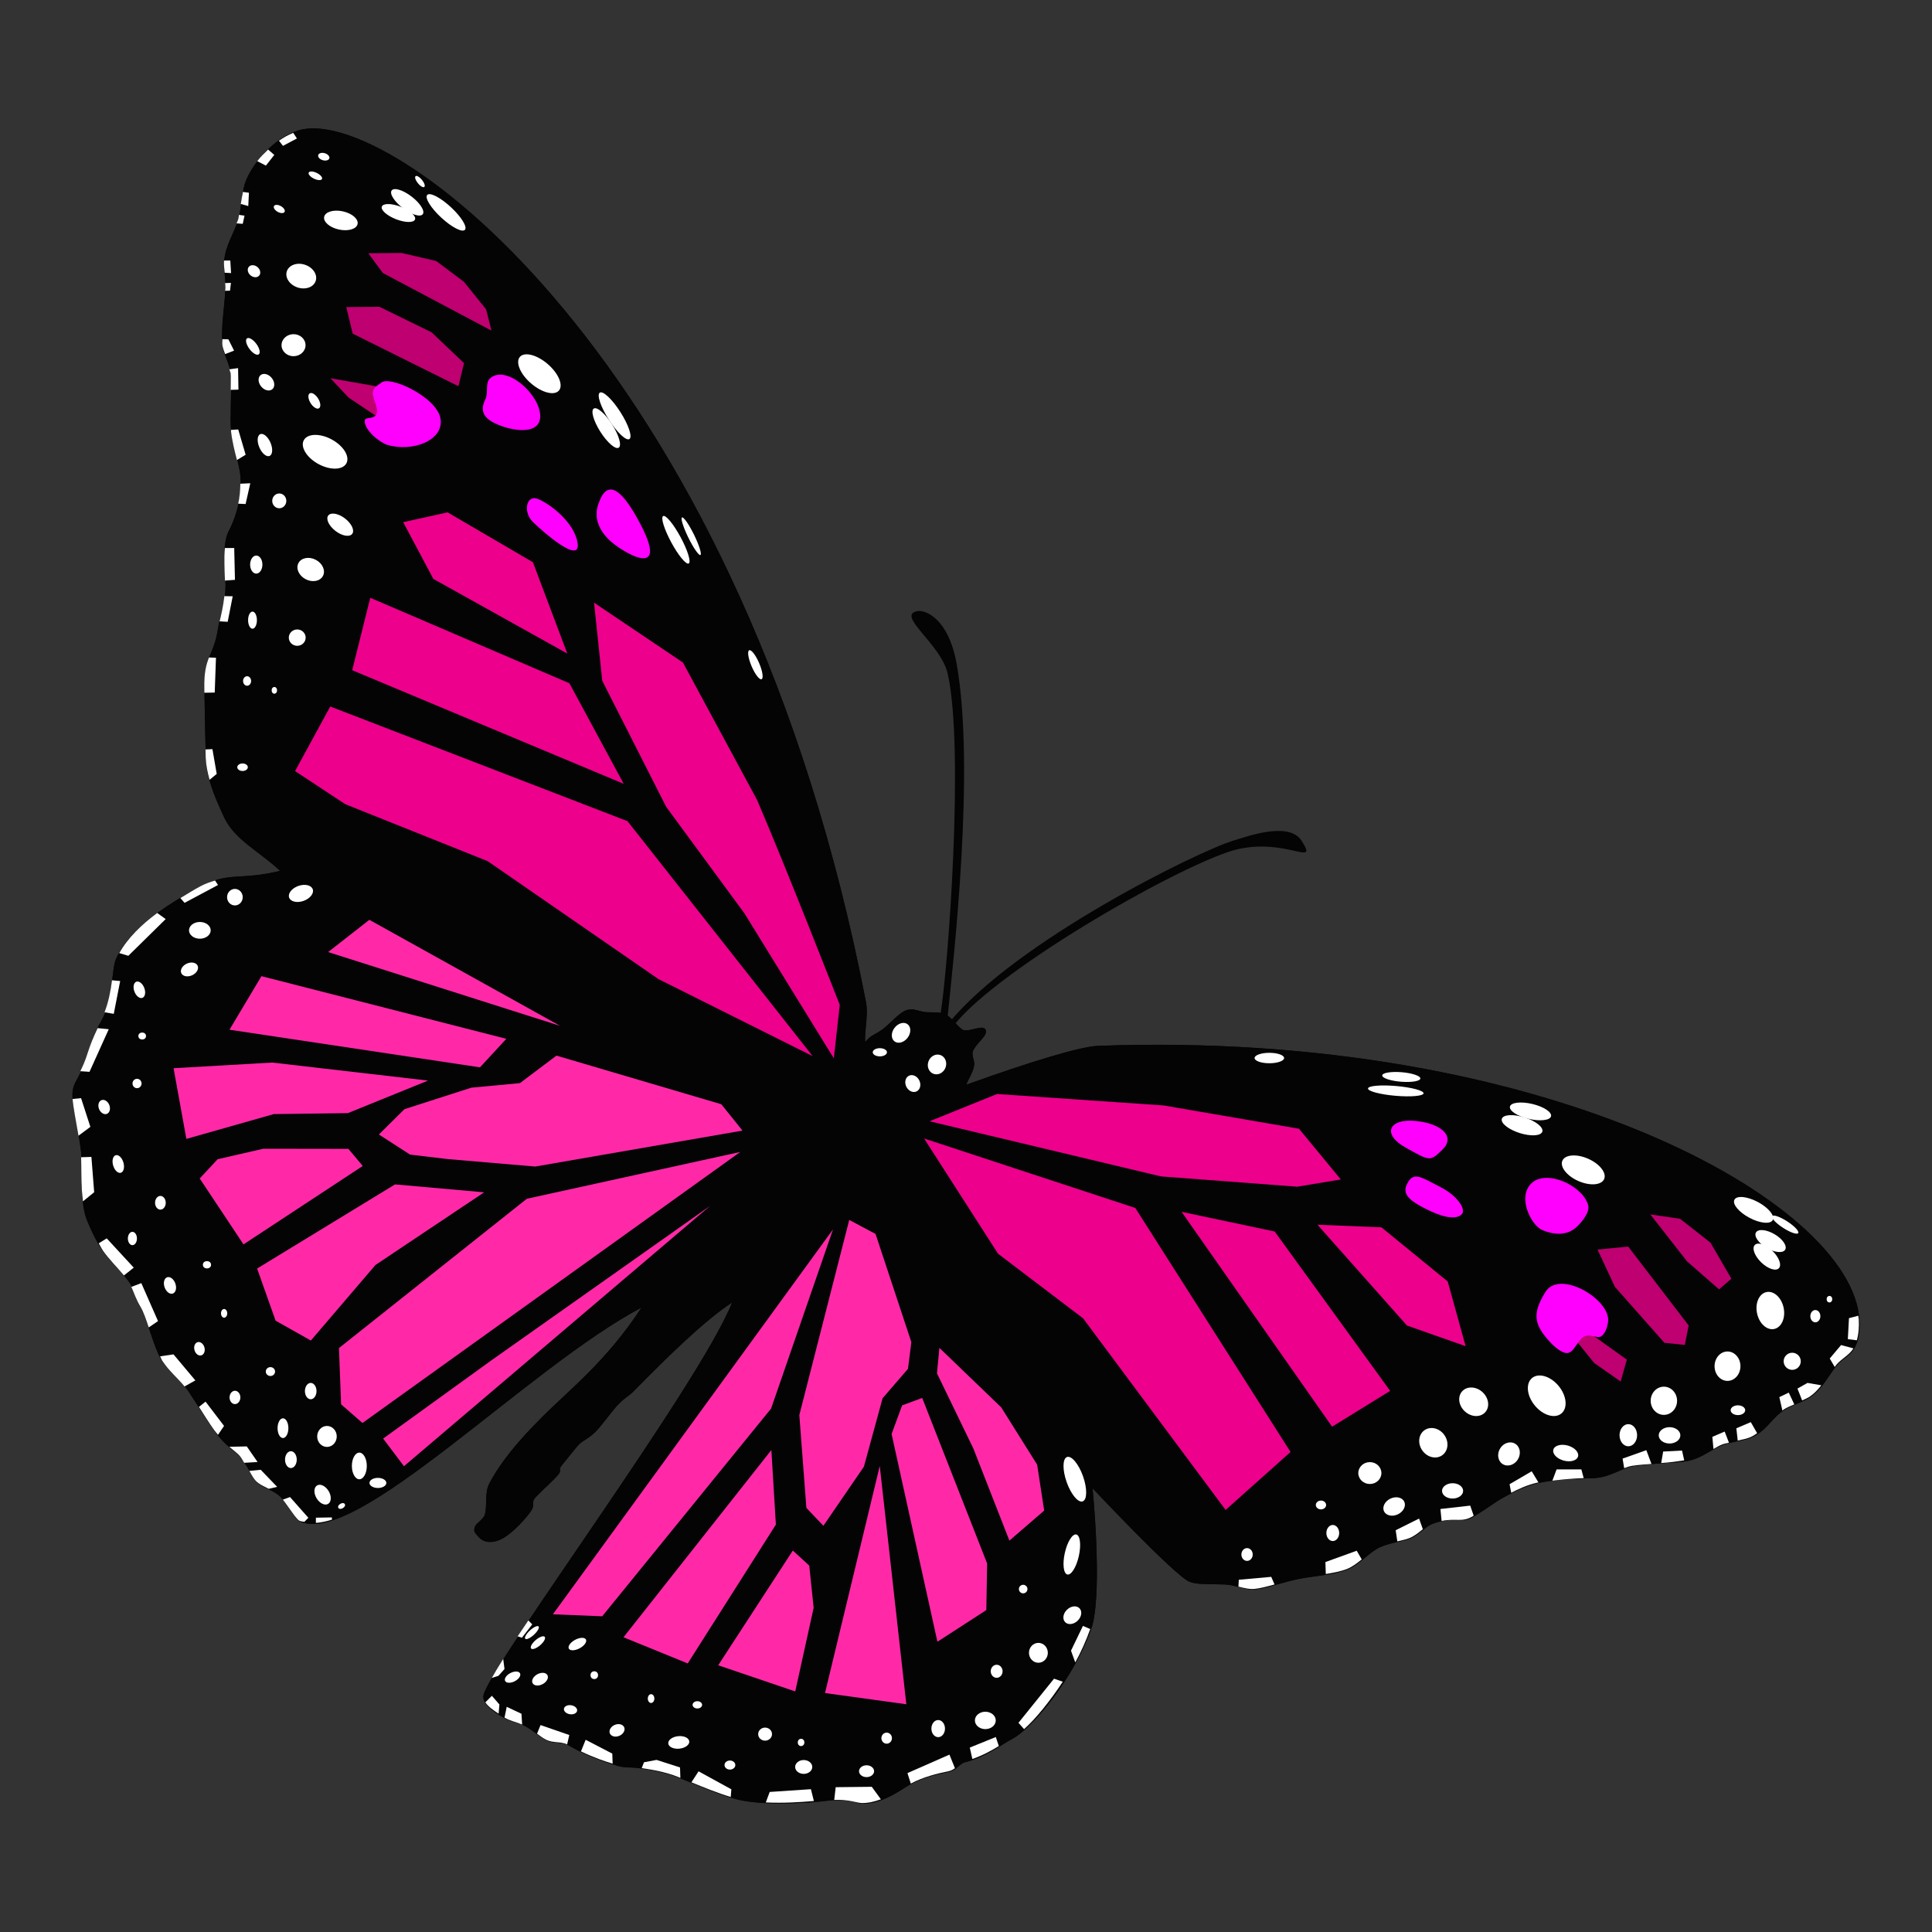 <?xml version="1.0" encoding="UTF-8" standalone="no"?>
<!-- Created with Inkscape (http://www.inkscape.org/) -->

<svg
   xmlns:dc="http://purl.org/dc/elements/1.1/"
   xmlns:cc="http://creativecommons.org/ns#"
   xmlns:rdf="http://www.w3.org/1999/02/22-rdf-syntax-ns#"
   xmlns:svg="http://www.w3.org/2000/svg"
   xmlns="http://www.w3.org/2000/svg"
   xmlns:sodipodi="http://sodipodi.sourceforge.net/DTD/sodipodi-0.dtd"
   xmlns:inkscape="http://www.inkscape.org/namespaces/inkscape"
   width="64px"
   height="64px"
   viewBox="0 0 64 64"
   version="1.1"
   id="SVGRoot"
   inkscape:version="0.92.4 (5da689c313, 2019-01-14)"
   sodipodi:docname="magenta.svg"
   inkscape:export-filename="C:\Users\mconove1\Documents\monarch-logo\drawing.png"
   inkscape:export-xdpi="1536"
   inkscape:export-ydpi="1536">
  <rect x="0" y="0" width="64" height="64" fill="#333333" stroke="none"/>
  <defs
     id="defs10" />
  <sodipodi:namedview
     id="base"
     pagecolor="#ffffff"
     bordercolor="#666666"
     borderopacity="1.0"
     inkscape:pageopacity="0.0"
     inkscape:pageshadow="2"
     inkscape:zoom="8"
     inkscape:cx="-0.790152"
     inkscape:cy="33.13709"
     inkscape:document-units="px"
     inkscape:current-layer="layer1"
     showgrid="false"
     inkscape:window-width="1858"
     inkscape:window-height="1057"
     inkscape:window-x="54"
     inkscape:window-y="-8"
     inkscape:window-maximized="1"
     inkscape:grid-bbox="true"
     showguides="false"
     inkscape:snap-nodes="true"
     inkscape:snap-global="false" />
  <g
     inkscape:label="Layer 1"
     inkscape:groupmode="layer"
     id="layer1">
    <path
       sodipodi:nodetypes="cscsssssssscssssssssssssssssssssssccssssssssssssssscszzszzsssssssscszzsssssssssscsssssccsssssssssssssssc"
       inkscape:connector-curvature="0"
       id="path4570"
       d="m 10.034,4.283 c 3.157,-0.619 14.611,8.026 18.653,28.916 0.085,0.441 -0.064,0.984 -0.023,1.322 0.174,-0.239 0.346,-0.248 0.591,-0.438 0.239,-0.185 0.551,-0.553 0.777,-0.621 0.263,-0.079 0.404,0.057 0.668,0.069 0.2,0.009 0.397,-0.012 0.584,0.054 0.215,0.076 0.417,0.41 0.598,0.522 0.18,0.112 0.666,-0.18 0.761,-0.006 0.108,0.197 -0.262,0.396 -0.408,0.705 -0.068,0.145 0.056,0.312 0.035,0.481 -0.028,0.226 -0.193,0.456 -0.261,0.646 2.126,-0.763 3.771,-1.266 4.371,-1.288 14.75,-0.54 24.99,5.158 25.216,9.084 0.02,0.35 -0.019,0.714 -0.194,0.978 -0.136,0.206 -0.384,0.318 -0.559,0.528 -0.272,0.327 -0.464,0.765 -0.864,1.038 -0.249,0.17 -0.587,0.26 -0.855,0.423 -0.442,0.269 -0.592,0.705 -1.116,0.926 -0.281,0.118 -0.637,0.132 -0.931,0.241 -0.374,0.139 -0.625,0.376 -1.014,0.496 -0.399,0.123 -0.933,0.065 -1.953,0.209 -0.369,0.052 -0.775,0.371 -1.297,0.396 -0.473,0.022 -1.245,0.025 -1.866,0.166 -0.443,0.101 -0.839,0.313 -1.048,0.425 -0.458,0.246 -0.428,0.286 -1.088,0.687 -0.434,0.263 -0.583,-0.052 -1.372,0.243 -0.187,0.07 -0.387,0.305 -0.645,0.443 -0.263,0.14 -0.691,0.149 -1.087,0.329 -0.342,0.156 -0.69,0.589 -1.08,0.737 -0.499,0.189 -1.099,0.211 -1.578,0.305 -0.521,0.102 -1.043,0.302 -1.456,0.351 -0.308,0.037 -0.694,-0.152 -1.006,-0.162 -0.596,-0.02 -0.948,0.007 -1.186,-0.092 -0.495,-0.206 -3.209,-3.096 -3.209,-3.096 0,0 0.324,3.215 0,4.524 -0.56,1.737 -2.035,3.464 -2.668,3.783 -0.287,0.144 -0.873,0.604 -1.538,0.765 -0.222,0.054 -0.286,0.265 -0.542,0.318 -0.437,0.091 -0.973,0.214 -1.419,0.497 -0.395,0.251 -0.886,0.569 -1.465,0.56 -0.19,-0.003 -0.505,-0.178 -1.147,-0.096 -0.548,0.07 -1.858,0.157 -2.75,0.008 -0.632,-0.106 -1.514,-0.508 -2.2,-0.78 -0.446,-0.177 -0.986,-0.265 -1.329,-0.311 -0.243,-0.032 -0.435,-0.002 -0.654,-0.066 -0.196,-0.057 -0.971,-0.281 -1.634,-0.679 -0.237,-0.142 -0.486,-0.046 -0.743,-0.172 -0.235,-0.114 -0.394,-0.301 -0.706,-0.469 -0.258,-0.139 -0.423,-0.124 -0.671,-0.261 -0.382,-0.212 -0.775,-0.485 -0.707,-0.775 0.233,-0.998 7.157,-10.287 8.234,-13 -0.945,0.617 -2.206,1.866 -3.273,2.95 -0.147,0.149 -0.281,0.201 -0.498,0.427 -0.217,0.227 -0.53,0.675 -0.741,0.893 -0.211,0.217 -0.441,0.311 -0.547,0.418 -0.117,0.118 -0.419,0.507 -0.574,0.695 -0.155,0.189 0.009,0.156 -0.132,0.327 -0.141,0.171 -0.578,0.56 -0.746,0.743 -0.167,0.182 0.002,0.226 -0.152,0.456 -0.15,0.225 -0.576,0.699 -0.917,0.894 -0.374,0.214 -0.663,0.133 -0.795,-0.012 -0.122,-0.134 -0.229,-0.201 -0.129,-0.396 0.042,-0.082 0.25,-0.214 0.3,-0.339 0.105,-0.267 -0.008,-0.733 0.157,-1.052 0.515,-0.994 1.483,-1.935 1.761,-2.216 0.86,-0.87 2.114,-1.826 3.283,-3.619 -3.774,1.991 -9.475,7.975 -11.328,7.079 C 9.801,50.336 9.481,49.783 9.297,49.591 9.113,49.399 8.777,49.3 8.561,49.146 8.345,48.991 8.338,48.748 7.953,48.254 7.834,48.101 7.476,47.922 7.096,47.39 6.8,46.976 6.604,46.632 6.236,46.079 5.987,45.705 5.641,45.496 5.375,45.089 5.08,44.636 4.891,43.7 4.657,43.308 4.442,42.949 4.455,42.699 4.245,42.424 3.966,42.059 3.638,41.762 3.433,41.474 3.15,41.077 3.003,40.698 2.918,40.511 2.768,40.182 2.738,39.824 2.713,39.427 2.683,38.947 2.724,38.411 2.676,38.064 2.522,36.964 2.333,36.447 2.423,36.058 2.489,35.77 2.646,35.724 2.915,34.864 3.014,34.546 3.144,34.197 3.368,33.794 3.746,33.118 3.698,32.087 3.841,31.768 4.152,31.075 4.839,30.482 5.545,30.012 5.923,29.761 6.307,29.546 6.641,29.369 7.598,28.863 7.938,29.175 9.28,28.848 8.572,28.187 7.776,27.825 7.423,27.071 7.069,26.317 6.842,25.725 6.818,25.113 6.807,24.813 6.782,23.508 6.771,22.813 6.753,21.707 7.081,21.77 7.227,20.79 7.278,20.448 7.42,20.199 7.464,19.597 7.501,19.087 7.381,18.551 7.451,18.056 7.522,17.553 7.591,17.672 7.787,17.1 7.83,16.977 8.023,16.387 7.963,15.752 7.924,15.344 7.717,14.839 7.656,14.298 7.611,13.892 7.683,12.839 7.645,12.385 7.619,12.071 7.386,11.71 7.365,11.401 7.321,10.779 7.443,10.129 7.47,9.541 7.482,9.281 7.405,8.901 7.425,8.651 7.466,8.118 7.762,7.723 7.895,7.263 8.022,6.822 7.983,6.316 8.193,5.878 8.543,5.146 9.303,4.426 10.034,4.283 Z"
       style="fill:#040404;fill-opacity:1;stroke:none;stroke-width:0.107;stroke-linecap:butt;stroke-linejoin:miter;stroke-miterlimit:4;stroke-dasharray:none;stroke-dashoffset:0;stroke-opacity:1" />
    <path
       sodipodi:nodetypes="ssccss"
       inkscape:connector-curvature="0"
       id="path815"
       d="m 30.369,20.247 c 0.284,-0.063 1.051,0.242 1.32,1.738 0.623,3.474 -0.102,9.813 -0.305,11.76 l -0.234,-0.114 c 0.259,-1.539 0.799,-8.842 0.245,-11.31 -0.221,-0.986 -1.703,-1.923 -1.025,-2.074 z"
       style="fill:#040404;fill-opacity:1;stroke:none;stroke-width:0.107;stroke-linecap:butt;stroke-linejoin:miter;stroke-miterlimit:4;stroke-dasharray:none;stroke-opacity:1" />
    <path
       sodipodi:nodetypes="czsscc"
       inkscape:connector-curvature="0"
       id="path817"
       d="m 31.592,33.972 c 1.521,-1.936 7.826,-5.504 9.448,-5.85 1.623,-0.346 2.644,0.617 2.077,-0.271 -0.42,-0.659 -1.831,-0.132 -2.229,-0.015 -1.18,0.346 -7.259,3.349 -9.463,6.059 z"
       style="fill:#040404;fill-opacity:1;stroke:none;stroke-width:0.107;stroke-linecap:butt;stroke-linejoin:miter;stroke-miterlimit:4;stroke-dasharray:none;stroke-opacity:1" />
    <path
       sodipodi:nodetypes="cscsssssssscssssssssssssssssssssssccssssssssssssssscszzszzsssssssscszzsssssssssscsssssccsssssssssssssssc"
       inkscape:connector-curvature="0"
       id="path4570-5"
       d="m 10.034,4.283 c 3.157,-0.619 14.611,8.026 18.653,28.916 0.085,0.441 -0.064,0.984 -0.023,1.322 0.174,-0.239 0.346,-0.248 0.591,-0.438 0.239,-0.185 0.551,-0.553 0.777,-0.621 0.263,-0.079 0.404,0.057 0.668,0.069 0.2,0.009 0.397,-0.012 0.584,0.054 0.215,0.076 0.417,0.41 0.598,0.522 0.18,0.112 0.666,-0.18 0.761,-0.006 0.108,0.197 -0.262,0.396 -0.408,0.705 -0.068,0.145 0.056,0.312 0.035,0.481 -0.028,0.226 -0.193,0.456 -0.261,0.646 2.126,-0.763 3.771,-1.266 4.371,-1.288 14.75,-0.54 24.99,5.158 25.216,9.084 0.02,0.35 -0.019,0.714 -0.194,0.978 -0.136,0.206 -0.384,0.318 -0.559,0.528 -0.272,0.327 -0.464,0.765 -0.864,1.038 -0.249,0.17 -0.587,0.26 -0.855,0.423 -0.442,0.269 -0.592,0.705 -1.116,0.926 -0.281,0.118 -0.637,0.132 -0.931,0.241 -0.374,0.139 -0.625,0.376 -1.014,0.496 -0.399,0.123 -0.933,0.065 -1.953,0.209 -0.369,0.052 -0.775,0.371 -1.297,0.396 -0.473,0.022 -1.245,0.025 -1.866,0.166 -0.443,0.101 -0.839,0.313 -1.048,0.425 -0.458,0.246 -0.428,0.286 -1.088,0.687 -0.434,0.263 -0.583,-0.052 -1.372,0.243 -0.187,0.07 -0.387,0.305 -0.645,0.443 -0.263,0.14 -0.691,0.149 -1.087,0.329 -0.342,0.156 -0.69,0.589 -1.08,0.737 -0.499,0.189 -1.099,0.211 -1.578,0.305 -0.521,0.102 -1.043,0.302 -1.456,0.351 -0.308,0.037 -0.694,-0.152 -1.006,-0.162 -0.596,-0.02 -0.948,0.007 -1.186,-0.092 -0.495,-0.206 -3.209,-3.096 -3.209,-3.096 0,0 0.324,3.215 0,4.524 -0.56,1.737 -2.035,3.464 -2.668,3.783 -0.287,0.144 -0.873,0.604 -1.538,0.765 -0.222,0.054 -0.286,0.265 -0.542,0.318 -0.437,0.091 -0.973,0.214 -1.419,0.497 -0.395,0.251 -0.886,0.569 -1.465,0.56 -0.19,-0.003 -0.505,-0.178 -1.147,-0.096 -0.548,0.07 -1.858,0.157 -2.75,0.008 -0.632,-0.106 -1.514,-0.508 -2.2,-0.78 -0.446,-0.177 -0.986,-0.265 -1.329,-0.311 -0.243,-0.032 -0.435,-0.002 -0.654,-0.066 -0.196,-0.057 -0.971,-0.281 -1.634,-0.679 -0.237,-0.142 -0.486,-0.046 -0.743,-0.172 -0.235,-0.114 -0.394,-0.301 -0.706,-0.469 -0.258,-0.139 -0.423,-0.124 -0.671,-0.261 -0.382,-0.212 -0.775,-0.485 -0.707,-0.775 0.233,-0.998 7.157,-10.287 8.234,-13 -0.945,0.617 -2.206,1.866 -3.273,2.95 -0.147,0.149 -0.281,0.201 -0.498,0.427 -0.217,0.227 -0.53,0.675 -0.741,0.893 -0.211,0.217 -0.441,0.311 -0.547,0.418 -0.117,0.118 -0.419,0.507 -0.574,0.695 -0.155,0.189 0.009,0.156 -0.132,0.327 -0.141,0.171 -0.578,0.56 -0.746,0.743 -0.167,0.182 0.002,0.226 -0.152,0.456 -0.15,0.225 -0.576,0.699 -0.917,0.894 -0.374,0.214 -0.663,0.133 -0.795,-0.012 -0.122,-0.134 -0.229,-0.201 -0.129,-0.396 0.042,-0.082 0.25,-0.214 0.3,-0.339 0.105,-0.267 -0.008,-0.733 0.157,-1.052 0.515,-0.994 1.483,-1.935 1.761,-2.216 0.86,-0.87 2.114,-1.826 3.283,-3.619 -3.774,1.991 -9.475,7.975 -11.328,7.079 C 9.801,50.336 9.481,49.783 9.297,49.591 9.113,49.399 8.777,49.3 8.561,49.146 8.345,48.991 8.338,48.748 7.953,48.254 7.834,48.101 7.476,47.922 7.096,47.39 6.8,46.976 6.604,46.632 6.236,46.079 5.987,45.705 5.641,45.496 5.375,45.089 5.08,44.636 4.891,43.7 4.657,43.308 4.442,42.949 4.455,42.699 4.245,42.424 3.966,42.059 3.638,41.762 3.433,41.474 3.15,41.077 3.003,40.698 2.918,40.511 2.768,40.182 2.738,39.824 2.713,39.427 2.683,38.947 2.724,38.411 2.676,38.064 2.522,36.964 2.333,36.447 2.423,36.058 2.489,35.77 2.646,35.724 2.915,34.864 3.014,34.546 3.144,34.197 3.368,33.794 3.746,33.118 3.698,32.087 3.841,31.768 4.152,31.075 4.839,30.482 5.545,30.012 5.923,29.761 6.307,29.546 6.641,29.369 7.598,28.863 7.938,29.175 9.28,28.848 8.572,28.187 7.776,27.825 7.423,27.071 7.069,26.317 6.842,25.725 6.818,25.113 6.807,24.813 6.782,23.508 6.771,22.813 6.753,21.707 7.081,21.77 7.227,20.79 7.278,20.448 7.42,20.199 7.464,19.597 7.501,19.087 7.381,18.551 7.451,18.056 7.522,17.553 7.591,17.672 7.787,17.1 7.83,16.977 8.023,16.387 7.963,15.752 7.924,15.344 7.717,14.839 7.656,14.298 7.611,13.892 7.683,12.839 7.645,12.385 7.619,12.071 7.386,11.71 7.365,11.401 7.321,10.779 7.443,10.129 7.47,9.541 7.482,9.281 7.405,8.901 7.425,8.651 7.466,8.118 7.762,7.723 7.895,7.263 8.022,6.822 7.983,6.316 8.193,5.878 8.543,5.146 9.303,4.426 10.034,4.283 Z"
       style="fill:#040404;fill-opacity:1;stroke:none;stroke-width:0.107;stroke-linecap:butt;stroke-linejoin:miter;stroke-miterlimit:4;stroke-dasharray:none;stroke-dashoffset:0;stroke-opacity:1" />
    <g
       id="g1551"
       transform="matrix(1.066,0,0,1.066,17.338,-15.985)"
       style="fill:#ed008c;fill-opacity:1">
      <path
         style="fill:#ed008c;fill-opacity:1;stroke:none;stroke-width:0.1;stroke-linecap:butt;stroke-linejoin:miter;stroke-miterlimit:4;stroke-dasharray:none;stroke-opacity:1"
         d="m -4.758,33.572 -0.562,2.25 8.438,3.531 -1.688,-3.125 z"
         id="path4522"
         inkscape:connector-curvature="0"
         sodipodi:nodetypes="ccccc" />
      <path
         style="fill:#ed008c;fill-opacity:1;stroke:none;stroke-width:0.1;stroke-linecap:butt;stroke-linejoin:miter;stroke-miterlimit:4;stroke-dasharray:none;stroke-opacity:1"
         d="m -2.356,30.917 -1.38,0.305 0.938,1.763 4.163,2.32 -1.069,-2.838 z"
         id="path4522-9"
         inkscape:connector-curvature="0"
         sodipodi:nodetypes="cccccc" />
      <path
         style="fill:#ed008c;fill-opacity:1;stroke:none;stroke-width:0.1;stroke-linecap:butt;stroke-linejoin:miter;stroke-miterlimit:4;stroke-dasharray:none;stroke-opacity:1"
         d="m 2.196,33.724 0.255,2.427 1.988,3.92 2.431,3.308 2.777,4.505 0.184,-1.663 c 0,0 -1.685,-4.312 -2.567,-6.363 L 4.958,35.584 Z"
         id="path4522-7"
         inkscape:connector-curvature="0"
         sodipodi:nodetypes="ccccccccc" />
      <path
         style="fill:#ed008c;fill-opacity:1;stroke:none;stroke-width:0.1;stroke-linecap:butt;stroke-linejoin:miter;stroke-miterlimit:4;stroke-dasharray:none;stroke-opacity:1"
         d="m -6.002,36.95 -1.093,2.007 1.561,1.029 4.421,1.768 5.307,3.665 4.794,2.395 -5.753,-7.301 z"
         id="path4522-5"
         inkscape:connector-curvature="0"
         sodipodi:nodetypes="cccccccc" />
    </g>
    <g
       id="g1576"
       transform="matrix(1.066,0,0,1.066,17.338,-15.985)"
       style="fill:#ff29a8;fill-opacity:1">
      <path
         style="fill:#ff29a8;fill-opacity:1;stroke:none;stroke-width:0.1;stroke-linecap:butt;stroke-linejoin:miter;stroke-miterlimit:4;stroke-dasharray:none;stroke-opacity:1"
         d="m -4.787,43.579 -1.281,1.002 7.211,2.294 z"
         id="path4522-56"
         inkscape:connector-curvature="0"
         sodipodi:nodetypes="cccc" />
      <path
         style="fill:#ff29a8;fill-opacity:1;stroke:none;stroke-width:0.1;stroke-linecap:butt;stroke-linejoin:miter;stroke-miterlimit:4;stroke-dasharray:none;stroke-opacity:1"
         d="m -8.14,45.33 -0.993,1.664 7.784,1.169 0.819,-0.886 z"
         id="path4522-56-2"
         inkscape:connector-curvature="0"
         sodipodi:nodetypes="ccccc" />
      <path
         style="fill:#ff29a8;fill-opacity:1;stroke:none;stroke-width:0.1;stroke-linecap:butt;stroke-linejoin:miter;stroke-miterlimit:4;stroke-dasharray:none;stroke-opacity:1"
         d="m -10.871,48.19 0.398,2.197 2.716,-0.771 2.302,-0.03 2.491,-1.011 -4.841,-0.56 z"
         id="path4522-56-2-6"
         inkscape:connector-curvature="0"
         sodipodi:nodetypes="ccccccc" />
      <path
         style="fill:#ff29a8;fill-opacity:1;stroke:none;stroke-width:0.1;stroke-linecap:butt;stroke-linejoin:miter;stroke-miterlimit:4;stroke-dasharray:none;stroke-opacity:1"
         d="m -1.617,48.795 -2.079,0.668 -0.795,0.787 0.97,0.625 1.17,0.139 2.718,0.232 6.442,-1.117 -0.659,-0.819 -5.122,-1.511 -1.136,0.855 z"
         id="path4522-56-0"
         inkscape:connector-curvature="0"
         sodipodi:nodetypes="ccccccccccc" />
      <path
         style="fill:#ff29a8;fill-opacity:1;stroke:none;stroke-width:0.1;stroke-linecap:butt;stroke-linejoin:miter;stroke-miterlimit:4;stroke-dasharray:none;stroke-opacity:1"
         d="m -10.058,51.617 1.36,2.048 3.706,-2.437 -0.447,-0.532 -2.641,-0.004 -1.421,0.326 z"
         id="path4522-56-7"
         inkscape:connector-curvature="0"
         sodipodi:nodetypes="ccccccc" />
      <path
         style="fill:#ff29a8;fill-opacity:1;stroke:none;stroke-width:0.1;stroke-linecap:butt;stroke-linejoin:miter;stroke-miterlimit:4;stroke-dasharray:none;stroke-opacity:1"
         d="m -3.989,51.801 -4.286,2.615 0.575,1.619 1.095,0.618 2.008,-2.348 3.378,-2.258 z"
         id="path4522-56-5"
         inkscape:connector-curvature="0"
         sodipodi:nodetypes="ccccccc" />
      <path
         style="fill:#ff29a8;fill-opacity:1;stroke:none;stroke-width:0.1;stroke-linecap:butt;stroke-linejoin:miter;stroke-miterlimit:4;stroke-dasharray:none;stroke-opacity:1"
         d="m -5.731,56.887 0.066,1.748 0.664,0.58 11.741,-8.423 -6.633,1.455 z"
         id="path4522-56-1"
         inkscape:connector-curvature="0"
         sodipodi:nodetypes="cccccc" />
      <path
         style="fill:#ff29a8;fill-opacity:1;stroke:none;stroke-width:0.1;stroke-linecap:butt;stroke-linejoin:miter;stroke-miterlimit:4;stroke-dasharray:none;stroke-opacity:1"
         d="m 5.804,52.467 -6.805,4.806 -3.358,2.427 0.648,0.858 z"
         id="path4522-56-9"
         inkscape:connector-curvature="0"
         sodipodi:nodetypes="ccccc" />
    </g>
    <g
       id="g1557"
       transform="matrix(1.066,0,0,1.066,17.338,-15.985)"
       style="fill:#ed008c;fill-opacity:1">
      <path
         style="fill:#ed008c;fill-opacity:1;stroke:none;stroke-width:0.1;stroke-linecap:butt;stroke-linejoin:miter;stroke-miterlimit:4;stroke-dasharray:none;stroke-opacity:1"
         d="m 14.719,48.992 -2.098,0.847 7.195,1.714 4.23,0.319 1.355,-0.225 -1.299,-1.576 -4.209,-0.724 z"
         id="path4522-56-75"
         inkscape:connector-curvature="0"
         sodipodi:nodetypes="cccccccc" />
      <path
         style="fill:#ed008c;fill-opacity:1;stroke:none;stroke-width:0.1;stroke-linecap:butt;stroke-linejoin:miter;stroke-miterlimit:4;stroke-dasharray:none;stroke-opacity:1"
         d="m 26.664,53.135 -1.988,-0.081 2.781,3.132 1.823,0.642 -0.556,-2.01 z"
         id="path4522-56-6"
         inkscape:connector-curvature="0"
         sodipodi:nodetypes="cccccc" />
      <path
         style="fill:#ed008c;fill-opacity:1;stroke:none;stroke-width:0.1;stroke-linecap:butt;stroke-linejoin:miter;stroke-miterlimit:4;stroke-dasharray:none;stroke-opacity:1"
         d="m 23.347,53.265 -2.894,-0.612 4.678,6.677 1.804,-1.113 z"
         id="path4522-56-52"
         inkscape:connector-curvature="0"
         sodipodi:nodetypes="ccccc" />
      <path
         style="fill:#ed008c;fill-opacity:1;stroke:none;stroke-width:0.1;stroke-linecap:butt;stroke-linejoin:miter;stroke-miterlimit:4;stroke-dasharray:none;stroke-opacity:1"
         d="m 19.015,52.533 -6.562,-2.158 2.296,3.579 2.644,2.009 4.429,5.954 2.018,-1.801 z"
         id="path4522-56-4"
         inkscape:connector-curvature="0"
         sodipodi:nodetypes="ccccccc" />
    </g>
    <g
       id="g1566"
       transform="matrix(1.066,0,0,1.066,17.338,-15.985)"
       style="fill:#ff29a8;fill-opacity:1">
      <path
         style="fill:#ff29a8;fill-opacity:1;stroke:none;stroke-width:0.1;stroke-linecap:butt;stroke-linejoin:miter;stroke-miterlimit:4;stroke-dasharray:none;stroke-opacity:1"
         d="m 14.849,58.73 -1.921,-1.849 -0.076,0.791 1.131,2.336 1.12,2.862 1.081,-0.933 -0.219,-1.428 z"
         id="path4522-56-96"
         inkscape:connector-curvature="0"
         sodipodi:nodetypes="cccccccc" />
      <path
         style="fill:#ff29a8;fill-opacity:1;stroke:none;stroke-width:0.1;stroke-linecap:butt;stroke-linejoin:miter;stroke-miterlimit:4;stroke-dasharray:none;stroke-opacity:1"
         d="m 11.442,59.557 0.327,-0.889 0.624,-0.231 2.018,5.144 -0.026,1.448 -1.519,0.984 z"
         id="path4522-56-04"
         inkscape:connector-curvature="0"
         sodipodi:nodetypes="ccccccc" />
      <path
         style="fill:#ff29a8;fill-opacity:1;stroke:none;stroke-width:0.1;stroke-linecap:butt;stroke-linejoin:miter;stroke-miterlimit:4;stroke-dasharray:none;stroke-opacity:1"
         d="m 11.074,60.551 -1.701,7.056 2.527,0.349 z"
         id="path4522-56-8"
         inkscape:connector-curvature="0"
         sodipodi:nodetypes="cccc" />
      <path
         style="fill:#ff29a8;fill-opacity:1;stroke:none;stroke-width:0.1;stroke-linecap:butt;stroke-linejoin:miter;stroke-miterlimit:4;stroke-dasharray:none;stroke-opacity:1"
         d="m 8.373,63.179 -2.319,3.565 2.394,0.813 0.572,-2.599 -0.137,-1.312 z"
         id="path4522-56-76"
         inkscape:connector-curvature="0"
         sodipodi:nodetypes="cccccc" />
      <path
         style="fill:#ff29a8;fill-opacity:1;stroke:none;stroke-width:0.1;stroke-linecap:butt;stroke-linejoin:miter;stroke-miterlimit:4;stroke-dasharray:none;stroke-opacity:1"
         d="m 7.706,60.055 -4.595,5.819 1.996,0.813 2.739,-4.314 z"
         id="path4522-56-64"
         inkscape:connector-curvature="0"
         sodipodi:nodetypes="ccccc" />
      <path
         style="fill:#ff29a8;fill-opacity:1;stroke:none;stroke-width:0.1;stroke-linecap:butt;stroke-linejoin:miter;stroke-miterlimit:4;stroke-dasharray:none;stroke-opacity:1"
         d="m 9.622,53.198 -8.705,11.962 1.532,0.062 5.248,-6.455 z"
         id="path4522-56-3"
         inkscape:connector-curvature="0"
         sodipodi:nodetypes="ccccc" />
      <path
         style="fill:#ff29a8;fill-opacity:1;stroke:none;stroke-width:0.1;stroke-linecap:butt;stroke-linejoin:miter;stroke-miterlimit:4;stroke-dasharray:none;stroke-opacity:1"
         d="m 10.943,53.34 -0.817,-0.435 -1.551,6.064 0.219,2.885 0.529,0.555 1.259,-1.838 0.58,-2.124 0.789,-0.915 0.105,-0.83 z"
         id="path4522-56-32"
         inkscape:connector-curvature="0"
         sodipodi:nodetypes="cccccccccc" />
    </g>
    <g
       id="g1545"
       transform="matrix(1.066,0,0,1.066,17.338,-15.985)"
       style="fill:#be0070;fill-opacity:1">
      <path
         style="fill:#be0070;fill-opacity:1;stroke:none;stroke-width:0.1;stroke-linecap:butt;stroke-linejoin:miter;stroke-miterlimit:4;stroke-dasharray:none;stroke-opacity:1"
         d="m 32.676,56.608 0.599,0.743 0.823,0.575 0.192,-0.679 -1.285,-0.919 z"
         id="path4522-9-5-2-0"
         inkscape:connector-curvature="0"
         sodipodi:nodetypes="cccccc" />
      <path
         style="fill:#be0070;fill-opacity:1;stroke:none;stroke-width:0.1;stroke-linecap:butt;stroke-linejoin:miter;stroke-miterlimit:4;stroke-dasharray:none;stroke-opacity:1"
         d="m 33.379,53.827 0.54,1.158 1.538,1.738 0.635,0.067 0.119,-0.605 -1.879,-2.453 z"
         id="path4522-9-5-2-4"
         inkscape:connector-curvature="0"
         sodipodi:nodetypes="ccccccc" />
      <path
         style="fill:#be0070;fill-opacity:1;stroke:none;stroke-width:0.1;stroke-linecap:butt;stroke-linejoin:miter;stroke-miterlimit:4;stroke-dasharray:none;stroke-opacity:1"
         d="m 35.019,52.733 1.141,1.459 0.995,0.87 0.384,-0.33 -0.649,-1.12 -0.946,-0.742 z"
         id="path4522-9-5-2-5"
         inkscape:connector-curvature="0"
         sodipodi:nodetypes="ccccccc" />
    </g>
    <g
       id="g1540"
       transform="matrix(1.066,0,0,1.066,17.338,-15.985)"
       style="fill:#ff00ff;fill-opacity:1">
      <path
         style="fill:#ff00ff;fill-opacity:1;stroke:none;stroke-width:0.1;stroke-linecap:butt;stroke-linejoin:miter;stroke-miterlimit:4;stroke-dasharray:none;stroke-opacity:1"
         d="m 27.727,49.829 c 0.827,0.084 1.235,0.495 0.84,0.884 -0.395,0.389 -0.393,0.366 -1.149,-0.055 -0.756,-0.421 -0.517,-0.912 0.309,-0.829 z"
         id="path4754-1"
         inkscape:connector-curvature="0"
         sodipodi:nodetypes="zzzz" />
      <path
         style="fill:#ff00ff;fill-opacity:1;stroke:none;stroke-width:0.1;stroke-linecap:butt;stroke-linejoin:miter;stroke-miterlimit:4;stroke-dasharray:none;stroke-opacity:1"
         d="m 31.329,51.763 c 0.462,-0.436 1.577,0.064 1.757,0.674 0.07,0.238 -0.224,0.558 -0.333,0.665 -0.334,0.327 -0.768,0.255 -1.097,0.115 -0.33,-0.14 -0.788,-1.019 -0.326,-1.454 z"
         id="path4754-8"
         inkscape:connector-curvature="0"
         sodipodi:nodetypes="csszzc" />
      <path
         style="fill:#ff00ff;fill-opacity:1;stroke:none;stroke-width:0.1;stroke-linecap:butt;stroke-linejoin:miter;stroke-miterlimit:4;stroke-dasharray:none;stroke-opacity:1"
         d="m 27.484,51.741 c 0.197,-0.336 0.408,-0.168 1.016,0.144 0.542,0.278 0.803,0.702 0.659,0.846 -0.192,0.193 -0.643,0.072 -1.123,-0.172 -0.547,-0.279 -0.749,-0.481 -0.552,-0.818 z"
         id="path4754-33"
         inkscape:connector-curvature="0"
         sodipodi:nodetypes="zsssz" />
      <path
         style="fill:#ff00ff;fill-opacity:1;stroke:none;stroke-width:0.1;stroke-linecap:butt;stroke-linejoin:miter;stroke-miterlimit:4;stroke-dasharray:none;stroke-opacity:1"
         d="m 31.76,55.144 c 0.407,-0.668 1.842,0.12 1.945,0.795 0.028,0.188 -0.072,0.502 -0.214,0.583 -0.134,0.076 -0.302,-0.08 -0.513,0.001 -0.196,0.075 -0.301,0.451 -0.498,0.511 -0.177,0.054 -0.448,-0.196 -0.565,-0.322 -0.532,-0.572 -0.561,-0.901 -0.155,-1.569 z"
         id="path4754-19"
         inkscape:connector-curvature="0"
         sodipodi:nodetypes="zsssssz" />
    </g>
    <g
       id="g1528"
       transform="matrix(1.066,0,0,1.066,17.338,-15.985)"
       style="fill:#be0070;fill-opacity:1">
      <path
         style="fill:#be0070;fill-opacity:1;stroke:none;stroke-width:0.1;stroke-linecap:butt;stroke-linejoin:miter;stroke-miterlimit:4;stroke-dasharray:none;stroke-opacity:1"
         d="m -5.996,26.749 0.559,0.598 1.145,0.767 -0.293,-1.117 z"
         id="path4522-9-5-2"
         inkscape:connector-curvature="0"
         sodipodi:nodetypes="ccccc" />
      <path
         style="fill:#be0070;fill-opacity:1;stroke:none;stroke-width:0.1;stroke-linecap:butt;stroke-linejoin:miter;stroke-miterlimit:4;stroke-dasharray:none;stroke-opacity:1"
         d="m -3.79,22.856 -1.029,0.009 0.453,0.615 3.374,1.789 -0.167,-0.662 -0.69,-0.856 -0.863,-0.646 z"
         id="path4522-9-5"
         inkscape:connector-curvature="0"
         sodipodi:nodetypes="cccccccc" />
      <path
         style="fill:#be0070;fill-opacity:1;stroke:none;stroke-width:0.1;stroke-linecap:butt;stroke-linejoin:miter;stroke-miterlimit:4;stroke-dasharray:none;stroke-opacity:1"
         d="m -4.475,24.529 -1.029,0.009 0.199,0.825 3.286,1.634 0.175,-0.717 -1.012,-0.96 z"
         id="path4522-9-5-5"
         inkscape:connector-curvature="0"
         sodipodi:nodetypes="ccccccc" />
    </g>
    <g
       id="g1630"
       transform="matrix(1.066,0,0,1.066,17.338,-15.985)"
       style="fill:#ffffff;fill-opacity:1">
      <ellipse
         style="fill:#ffffff;fill-opacity:1;stroke:none;stroke-width:0.1;stroke-miterlimit:4;stroke-dasharray:none;stroke-dashoffset:0;stroke-opacity:1"
         id="path5135"
         cx="37.906"
         cy="30.305"
         rx="0.255"
         ry="0.335"
         transform="rotate(37.364)" />
      <ellipse
         style="fill:#ffffff;fill-opacity:1;stroke:none;stroke-width:0.1;stroke-miterlimit:4;stroke-dasharray:none;stroke-dashoffset:0;stroke-opacity:1"
         id="path5137"
         cx="11.077"
         cy="47.695"
         rx="0.221"
         ry="0.127" />
      <ellipse
         style="fill:#ffffff;fill-opacity:1;stroke:none;stroke-width:0.1;stroke-miterlimit:4;stroke-dasharray:none;stroke-dashoffset:0;stroke-opacity:1"
         id="path5139"
         cx="29.778"
         cy="39.869"
         rx="0.282"
         ry="0.311"
         transform="rotate(21.787)" />
      <ellipse
         style="fill:#ffffff;fill-opacity:1;stroke:none;stroke-width:0.1;stroke-miterlimit:4;stroke-dasharray:none;stroke-dashoffset:0;stroke-opacity:1"
         id="path5143"
         cx="-10.623"
         cy="49.011"
         rx="0.224"
         ry="0.271"
         transform="rotate(-26.193)" />
    </g>
    <g
       id="g1534"
       transform="matrix(1.066,0,0,1.066,17.338,-15.985)"
       style="fill:#ff00ff;fill-opacity:1">
      <path
         style="fill:#ff00ff;fill-opacity:1;stroke:none;stroke-width:0.1;stroke-linecap:butt;stroke-linejoin:miter;stroke-miterlimit:4;stroke-dasharray:none;stroke-opacity:1"
         d="m -4.43,26.896 c 0.252,-0.259 1.754,0.44 1.856,1.116 0.102,0.676 -0.879,1.04 -1.657,0.807 -0.218,-0.065 -0.721,-0.456 -0.698,-0.755 0.01,-0.133 0.312,-0.013 0.375,-0.229 0.048,-0.165 -0.133,-0.456 -0.125,-0.639 0.007,-0.178 0.202,-0.251 0.249,-0.299 z"
         id="path4754"
         inkscape:connector-curvature="0"
         sodipodi:nodetypes="szsssss" />
      <path
         style="fill:#ff00ff;fill-opacity:1;stroke:none;stroke-width:0.1;stroke-linecap:butt;stroke-linejoin:miter;stroke-miterlimit:4;stroke-dasharray:none;stroke-opacity:1"
         d="m -1.044,26.76 c 0.462,-0.436 1.456,0.385 1.558,1.061 0.102,0.676 -0.724,0.609 -1.293,0.376 -0.388,-0.159 -0.61,-0.377 -0.402,-0.796 0.099,-0.2 -0.009,-0.502 0.137,-0.64 z"
         id="path4754-3"
         inkscape:connector-curvature="0"
         sodipodi:nodetypes="szsss" />
      <path
         style="fill:#ff00ff;fill-opacity:1;stroke:none;stroke-width:0.1;stroke-linecap:butt;stroke-linejoin:miter;stroke-miterlimit:4;stroke-dasharray:none;stroke-opacity:1"
         d="M 2.326,30.671 C 2.446,30.324 2.75,29.569 3.652,31.312 4.554,33.055 3.049,32.142 2.669,31.776 2.288,31.41 2.207,31.018 2.326,30.671 Z"
         id="path4754-5"
         inkscape:connector-curvature="0"
         sodipodi:nodetypes="zzzz" />
      <path
         style="fill:#ff00ff;fill-opacity:1;stroke:none;stroke-width:0.1;stroke-linecap:butt;stroke-linejoin:miter;stroke-miterlimit:4;stroke-dasharray:none;stroke-opacity:1"
         d="m 0.437,30.495 c 0.34,0.128 1.146,0.705 1.248,1.381 0.102,0.676 -1.078,-0.352 -1.392,-0.663 -0.314,-0.31 -0.197,-0.846 0.144,-0.718 z"
         id="path4754-4"
         inkscape:connector-curvature="0"
         sodipodi:nodetypes="zzzz" />
    </g>
    <g
       id="g1624"
       transform="matrix(1.066,0,0,1.066,17.338,-15.985)"
       style="fill:#ffffff;fill-opacity:1">
      <ellipse
         style="fill:#ffffff;fill-opacity:1;stroke:none;stroke-width:0.1;stroke-miterlimit:4;stroke-dasharray:none;stroke-dashoffset:0;stroke-opacity:1"
         id="path5083"
         cx="22.488"
         cy="63.302"
         rx="0.176"
         ry="0.199" />
      <ellipse
         style="fill:#ffffff;fill-opacity:1;stroke:none;stroke-width:0.1;stroke-miterlimit:4;stroke-dasharray:none;stroke-dashoffset:0;stroke-opacity:1"
         id="path5085"
         cx="24.785"
         cy="61.763"
         rx="0.16"
         ry="0.137" />
      <ellipse
         style="fill:#ffffff;fill-opacity:1;stroke:none;stroke-width:0.1;stroke-miterlimit:4;stroke-dasharray:none;stroke-dashoffset:0;stroke-opacity:1"
         id="path5087"
         cx="25.152"
         cy="62.634"
         rx="0.199"
         ry="0.25" />
      <ellipse
         style="fill:#ffffff;fill-opacity:1;stroke:none;stroke-width:0.1;stroke-miterlimit:4;stroke-dasharray:none;stroke-dashoffset:0;stroke-opacity:1"
         id="path5089"
         cx="26.304"
         cy="60.771"
         rx="0.359"
         ry="0.34" />
      <ellipse
         style="fill:#ffffff;fill-opacity:1;stroke:none;stroke-width:0.1;stroke-miterlimit:4;stroke-dasharray:none;stroke-dashoffset:0;stroke-opacity:1"
         id="path5091"
         cx="-12.003"
         cy="65.077"
         rx="0.418"
         ry="0.477"
         transform="rotate(-35.747)" />
      <ellipse
         style="fill:#ffffff;fill-opacity:1;stroke:none;stroke-width:0.1;stroke-miterlimit:4;stroke-dasharray:none;stroke-dashoffset:0;stroke-opacity:1"
         id="path5093"
         cx="28.875"
         cy="61.325"
         rx="0.328"
         ry="0.238" />
      <ellipse
         style="fill:#ffffff;fill-opacity:1;stroke:none;stroke-width:0.1;stroke-miterlimit:4;stroke-dasharray:none;stroke-dashoffset:0;stroke-opacity:1"
         id="path5095"
         cx="-2.174"
         cy="67.438"
         rx="0.348"
         ry="0.27"
         transform="rotate(-25.489)" />
      <ellipse
         style="fill:#ffffff;fill-opacity:1;stroke:none;stroke-width:0.1;stroke-miterlimit:4;stroke-dasharray:none;stroke-dashoffset:0;stroke-opacity:1"
         id="path5097"
         cx="61.367"
         cy="23.129"
         rx="0.484"
         ry="0.406"
         transform="rotate(42.586)" />
      <ellipse
         style="fill:#ffffff;fill-opacity:1;stroke:none;stroke-width:0.1;stroke-miterlimit:4;stroke-dasharray:none;stroke-dashoffset:0;stroke-opacity:1"
         id="path5099"
         cx="57.117"
         cy="36.014"
         rx="0.324"
         ry="0.371"
         transform="rotate(30.793)" />
      <ellipse
         style="fill:#ffffff;fill-opacity:1;stroke:none;stroke-width:0.1;stroke-miterlimit:4;stroke-dasharray:none;stroke-dashoffset:0;stroke-opacity:1"
         id="path5101"
         cx="-12.72"
         cy="65.241"
         rx="0.479"
         ry="0.715"
         transform="rotate(-39.615)" />
      <ellipse
         style="fill:#ffffff;fill-opacity:1;stroke:none;stroke-width:0.1;stroke-miterlimit:4;stroke-dasharray:none;stroke-dashoffset:0;stroke-opacity:1"
         id="path5105"
         cx="47.262"
         cy="49.329"
         rx="0.398"
         ry="0.242"
         transform="rotate(15.472)" />
      <ellipse
         style="fill:#ffffff;fill-opacity:1;stroke:none;stroke-width:0.1;stroke-miterlimit:4;stroke-dasharray:none;stroke-dashoffset:0;stroke-opacity:1"
         id="path5107"
         cx="34.336"
         cy="59.595"
         rx="0.273"
         ry="0.344" />
      <ellipse
         style="fill:#ffffff;fill-opacity:1;stroke:none;stroke-width:0.1;stroke-miterlimit:4;stroke-dasharray:none;stroke-dashoffset:0;stroke-opacity:1"
         id="path5109"
         cx="35.441"
         cy="58.525"
         rx="0.41"
         ry="0.438" />
      <ellipse
         style="fill:#ffffff;fill-opacity:1;stroke:none;stroke-width:0.1;stroke-miterlimit:4;stroke-dasharray:none;stroke-dashoffset:0;stroke-opacity:1"
         id="path5111"
         cx="35.617"
         cy="59.599"
         rx="0.336"
         ry="0.254" />
      <ellipse
         style="fill:#ffffff;fill-opacity:1;stroke:none;stroke-width:0.1;stroke-miterlimit:4;stroke-dasharray:none;stroke-dashoffset:0;stroke-opacity:1"
         id="path5113"
         cx="37.418"
         cy="57.45"
         rx="0.402"
         ry="0.457" />
      <circle
         style="fill:#ffffff;fill-opacity:1;stroke:none;stroke-width:0.1;stroke-miterlimit:4;stroke-dasharray:none;stroke-dashoffset:0;stroke-opacity:1"
         id="path5115"
         cx="39.429"
         cy="57.298"
         r="0.266" />
      <ellipse
         style="fill:#ffffff;fill-opacity:1;stroke:none;stroke-width:0.1;stroke-miterlimit:4;stroke-dasharray:none;stroke-dashoffset:0;stroke-opacity:1"
         id="path5117"
         cx="26.526"
         cy="62.471"
         rx="0.422"
         ry="0.586"
         transform="rotate(-11.809)" />
      <ellipse
         style="fill:#ffffff;fill-opacity:1;stroke:none;stroke-width:0.1;stroke-miterlimit:4;stroke-dasharray:none;stroke-dashoffset:0;stroke-opacity:1"
         id="path5119"
         cx="40.148"
         cy="55.896"
         rx="0.156"
         ry="0.191" />
      <ellipse
         style="fill:#ffffff;fill-opacity:1;stroke:none;stroke-width:0.1;stroke-miterlimit:4;stroke-dasharray:none;stroke-dashoffset:0;stroke-opacity:1"
         id="path5121"
         cx="40.586"
         cy="55.368"
         rx="0.086"
         ry="0.102" />
      <ellipse
         style="fill:#ffffff;fill-opacity:1;stroke:none;stroke-width:0.1;stroke-miterlimit:4;stroke-dasharray:none;stroke-dashoffset:0;stroke-opacity:1"
         id="path5123"
         cx="50.868"
         cy="33.675"
         rx="0.709"
         ry="0.378"
         transform="rotate(23.819)" />
      <ellipse
         style="fill:#ffffff;fill-opacity:1;stroke:none;stroke-width:0.1;stroke-miterlimit:4;stroke-dasharray:none;stroke-dashoffset:0;stroke-opacity:1"
         id="path5125"
         cx="44.687"
         cy="38.242"
         rx="0.66"
         ry="0.254"
         transform="rotate(17.597)" />
      <ellipse
         style="fill:#ffffff;fill-opacity:1;stroke:none;stroke-width:0.1;stroke-miterlimit:4;stroke-dasharray:none;stroke-dashoffset:0;stroke-opacity:1"
         id="path5127"
         cx="41.795"
         cy="41.062"
         rx="0.656"
         ry="0.238"
         transform="rotate(13.221)" />
      <ellipse
         style="fill:#ffffff;fill-opacity:1;stroke:none;stroke-width:0.1;stroke-miterlimit:4;stroke-dasharray:none;stroke-dashoffset:0;stroke-opacity:1"
         id="path5129"
         cx="31.251"
         cy="46.358"
         rx="0.867"
         ry="0.152"
         transform="rotate(4.979)" />
      <ellipse
         style="fill:#ffffff;fill-opacity:1;stroke:none;stroke-width:0.1;stroke-miterlimit:4;stroke-dasharray:none;stroke-dashoffset:0;stroke-opacity:1"
         id="path5131"
         cx="31.153"
         cy="46.069"
         rx="0.594"
         ry="0.148"
         transform="rotate(4.691)" />
      <ellipse
         style="fill:#ffffff;fill-opacity:1;stroke:none;stroke-width:0.1;stroke-miterlimit:4;stroke-dasharray:none;stroke-dashoffset:0;stroke-opacity:1"
         id="path5133"
         cx="23.181"
         cy="47.874"
         rx="0.459"
         ry="0.162" />
      <ellipse
         style="fill:#ffffff;fill-opacity:1;stroke:none;stroke-width:0.1;stroke-miterlimit:4;stroke-dasharray:none;stroke-dashoffset:0;stroke-opacity:1"
         id="path5165"
         cx="60.602"
         cy="26.426"
         rx="0.527"
         ry="0.246"
         transform="rotate(30.551)" />
      <ellipse
         style="fill:#ffffff;fill-opacity:1;stroke:none;stroke-width:0.1;stroke-miterlimit:4;stroke-dasharray:none;stroke-dashoffset:0;stroke-opacity:1"
         id="path5167"
         cx="-11.97"
         cy="65.35"
         rx="0.25"
         ry="0.52"
         transform="rotate(-45.943)" />
      <ellipse
         style="fill:#ffffff;fill-opacity:1;stroke:none;stroke-width:0.1;stroke-miterlimit:4;stroke-dasharray:none;stroke-dashoffset:0;stroke-opacity:1"
         id="path5169"
         cx="58.441"
         cy="28.497"
         rx="0.674"
         ry="0.278"
         transform="rotate(27.992)" />
      <ellipse
         style="fill:#ffffff;fill-opacity:1;stroke:none;stroke-width:0.1;stroke-miterlimit:4;stroke-dasharray:none;stroke-dashoffset:0;stroke-opacity:1"
         id="path5171"
         cx="61.751"
         cy="23.207"
         rx="0.484"
         ry="0.119"
         transform="rotate(32.935)" />
      <ellipse
         style="fill:#ffffff;fill-opacity:1;stroke:none;stroke-width:0.1;stroke-miterlimit:4;stroke-dasharray:none;stroke-dashoffset:0;stroke-opacity:1"
         id="path5198"
         cx="37.742"
         cy="58.818"
         rx="0.226"
         ry="0.152" />
    </g>
    <g
       id="g1684"
       transform="matrix(1.066,0,0,1.066,17.338,-15.985)"
       style="fill:#ffffff;fill-opacity:1">
      <ellipse
         style="fill:#ffffff;fill-opacity:1;stroke:none;stroke-width:0.1;stroke-miterlimit:4;stroke-dasharray:none;stroke-dashoffset:0;stroke-opacity:1"
         id="path4977"
         cx="-8.965"
         cy="42.875"
         rx="0.243"
         ry="0.257" />
      <ellipse
         style="fill:#ffffff;fill-opacity:1;stroke:none;stroke-width:0.1;stroke-miterlimit:4;stroke-dasharray:none;stroke-dashoffset:0;stroke-opacity:1"
         id="path4979"
         cx="-10.054"
         cy="43.906"
         rx="0.337"
         ry="0.26" />
      <ellipse
         style="fill:#ffffff;fill-opacity:1;stroke:none;stroke-width:0.1;stroke-miterlimit:4;stroke-dasharray:none;stroke-dashoffset:0;stroke-opacity:1"
         id="path4981"
         cx="-28.06"
         cy="36.827"
         rx="0.279"
         ry="0.199"
         transform="rotate(-24.354)" />
      <ellipse
         style="fill:#ffffff;fill-opacity:1;stroke:none;stroke-width:0.1;stroke-miterlimit:4;stroke-dasharray:none;stroke-dashoffset:0;stroke-opacity:1"
         id="path4983"
         cx="-27.431"
         cy="38.514"
         rx="0.163"
         ry="0.268"
         transform="rotate(-20.841)" />
      <ellipse
         style="fill:#ffffff;fill-opacity:1;stroke:none;stroke-width:0.1;stroke-miterlimit:4;stroke-dasharray:none;stroke-dashoffset:0;stroke-opacity:1"
         id="path4985"
         cx="-11.846"
         cy="47.19"
         rx="0.119"
         ry="0.108" />
      <ellipse
         style="fill:#ffffff;fill-opacity:1;stroke:none;stroke-width:0.1;stroke-miterlimit:4;stroke-dasharray:none;stroke-dashoffset:0;stroke-opacity:1"
         id="path4987"
         cx="-12.006"
         cy="48.665"
         rx="0.141"
         ry="0.146" />
      <ellipse
         style="fill:#ffffff;fill-opacity:1;stroke:none;stroke-width:0.1;stroke-miterlimit:4;stroke-dasharray:none;stroke-dashoffset:0;stroke-opacity:1"
         id="path4989"
         cx="-30.572"
         cy="40.927"
         rx="0.171"
         ry="0.229"
         transform="rotate(-21.985)" />
      <ellipse
         style="fill:#ffffff;fill-opacity:1;stroke:none;stroke-width:0.1;stroke-miterlimit:4;stroke-dasharray:none;stroke-dashoffset:0;stroke-opacity:1"
         id="path4991"
         cx="-26.373"
         cy="45.618"
         rx="0.166"
         ry="0.284"
         transform="rotate(-16.211)" />
      <ellipse
         style="fill:#ffffff;fill-opacity:1;stroke:none;stroke-width:0.1;stroke-miterlimit:4;stroke-dasharray:none;stroke-dashoffset:0;stroke-opacity:1"
         id="path4993"
         cx="-11.28"
         cy="52.372"
         rx="0.166"
         ry="0.213" />
      <ellipse
         style="fill:#ffffff;fill-opacity:1;stroke:none;stroke-width:0.1;stroke-miterlimit:4;stroke-dasharray:none;stroke-dashoffset:0;stroke-opacity:1"
         id="path4995"
         cx="-12.15"
         cy="53.482"
         rx="0.141"
         ry="0.207" />
      <ellipse
         style="fill:#ffffff;fill-opacity:1;stroke:none;stroke-width:0.1;stroke-miterlimit:4;stroke-dasharray:none;stroke-dashoffset:0;stroke-opacity:1"
         id="path4997"
         cx="-28.623"
         cy="48.164"
         rx="0.177"
         ry="0.268"
         transform="rotate(-19.418)" />
      <ellipse
         style="fill:#ffffff;fill-opacity:1;stroke:none;stroke-width:0.1;stroke-miterlimit:4;stroke-dasharray:none;stroke-dashoffset:0;stroke-opacity:1"
         id="path4999"
         cx="-9.833"
         cy="54.299"
         rx="0.127"
         ry="0.113" />
      <ellipse
         style="fill:#ffffff;fill-opacity:1;stroke:none;stroke-width:0.1;stroke-miterlimit:4;stroke-dasharray:none;stroke-dashoffset:0;stroke-opacity:1"
         id="path5001"
         cx="-9.3"
         cy="55.808"
         rx="0.097"
         ry="0.135" />
      <ellipse
         style="fill:#ffffff;fill-opacity:1;stroke:none;stroke-width:0.1;stroke-miterlimit:4;stroke-dasharray:none;stroke-dashoffset:0;stroke-opacity:1"
         id="path5003"
         cx="-24.708"
         cy="52.244"
         rx="0.16"
         ry="0.213"
         transform="rotate(-15.28)" />
      <ellipse
         style="fill:#ffffff;fill-opacity:1;stroke:none;stroke-width:0.1;stroke-miterlimit:4;stroke-dasharray:none;stroke-dashoffset:0;stroke-opacity:1"
         id="path5005"
         cx="-7.861"
         cy="57.617"
         rx="0.144"
         ry="0.138" />
      <ellipse
         style="fill:#ffffff;fill-opacity:1;stroke:none;stroke-width:0.1;stroke-miterlimit:4;stroke-dasharray:none;stroke-dashoffset:0;stroke-opacity:1"
         id="path5007"
         cx="-8.963"
         cy="58.421"
         rx="0.168"
         ry="0.207" />
      <ellipse
         style="fill:#ffffff;fill-opacity:1;stroke:none;stroke-width:0.1;stroke-miterlimit:4;stroke-dasharray:none;stroke-dashoffset:0;stroke-opacity:1"
         id="path5009"
         cx="-6.609"
         cy="58.224"
         rx="0.18"
         ry="0.254" />
      <ellipse
         style="fill:#ffffff;fill-opacity:1;stroke:none;stroke-width:0.1;stroke-miterlimit:4;stroke-dasharray:none;stroke-dashoffset:0;stroke-opacity:1"
         id="path5011"
         cx="-7.471"
         cy="59.376"
         rx="0.168"
         ry="0.307" />
      <ellipse
         style="fill:#ffffff;fill-opacity:1;stroke:none;stroke-width:0.1;stroke-miterlimit:4;stroke-dasharray:none;stroke-dashoffset:0;stroke-opacity:1"
         id="path5013"
         cx="-7.225"
         cy="60.354"
         rx="0.182"
         ry="0.262" />
      <ellipse
         style="fill:#ffffff;fill-opacity:1;stroke:none;stroke-width:0.1;stroke-miterlimit:4;stroke-dasharray:none;stroke-dashoffset:0;stroke-opacity:1"
         id="path5015"
         cx="-6.104"
         cy="59.633"
         rx="0.304"
         ry="0.326" />
      <ellipse
         style="fill:#ffffff;fill-opacity:1;stroke:none;stroke-width:0.1;stroke-miterlimit:4;stroke-dasharray:none;stroke-dashoffset:0;stroke-opacity:1"
         id="path5017"
         cx="-5.098"
         cy="60.55"
         rx="0.232"
         ry="0.414" />
      <ellipse
         style="fill:#ffffff;fill-opacity:1;stroke:none;stroke-width:0.1;stroke-miterlimit:4;stroke-dasharray:none;stroke-dashoffset:0;stroke-opacity:1"
         id="path5065"
         cx="-36.972"
         cy="49.469"
         rx="0.218"
         ry="0.334"
         transform="rotate(-30.975)" />
      <ellipse
         style="fill:#ffffff;fill-opacity:1;stroke:none;stroke-width:0.1;stroke-miterlimit:4;stroke-dasharray:none;stroke-dashoffset:0;stroke-opacity:1"
         id="path5067"
         cx="-4.521"
         cy="61.078"
         rx="0.262"
         ry="0.157" />
      <ellipse
         style="fill:#ffffff;fill-opacity:1;stroke:none;stroke-width:0.1;stroke-miterlimit:4;stroke-dasharray:none;stroke-dashoffset:0;stroke-opacity:1"
         id="path5069"
         cx="-36.054"
         cy="50.503"
         rx="0.116"
         ry="0.077"
         transform="rotate(-30.299)" />
      <ellipse
         style="fill:#ffffff;fill-opacity:1;stroke:none;stroke-width:0.1;stroke-miterlimit:4;stroke-dasharray:none;stroke-dashoffset:0;stroke-opacity:1"
         id="path5200"
         cx="-20.847"
         cy="37.967"
         rx="0.389"
         ry="0.246"
         transform="rotate(-19.587)" />
    </g>
    <g
       id="g1744"
       transform="matrix(1.066,0,0,1.066,17.338,-15.985)"
       style="fill:#ffffff;fill-opacity:1">
      <ellipse
         style="fill:#ffffff;fill-opacity:1;stroke:none;stroke-width:0.1;stroke-miterlimit:4;stroke-dasharray:none;stroke-dashoffset:0;stroke-opacity:1"
         id="path4943"
         cx="-23.29"
         cy="8.735"
         rx="0.168"
         ry="0.211"
         transform="rotate(-49.775)" />
      <ellipse
         style="fill:#ffffff;fill-opacity:1;stroke:none;stroke-width:0.1;stroke-miterlimit:4;stroke-dasharray:none;stroke-dashoffset:0;stroke-opacity:1"
         id="path4945"
         cx="-22.47"
         cy="3.8"
         rx="0.102"
         ry="0.188"
         transform="rotate(-60.958)" />
      <ellipse
         style="fill:#ffffff;fill-opacity:1;stroke:none;stroke-width:0.1;stroke-miterlimit:4;stroke-dasharray:none;stroke-dashoffset:0;stroke-opacity:1"
         id="path4947"
         cx="-22.071"
         cy="15.718"
         rx="0.133"
         ry="0.308"
         transform="rotate(-36.469)" />
      <ellipse
         style="fill:#ffffff;fill-opacity:1;stroke:none;stroke-width:0.1;stroke-miterlimit:4;stroke-dasharray:none;stroke-dashoffset:0;stroke-opacity:1"
         id="path4949"
         cx="-23.266"
         cy="15.639"
         rx="0.211"
         ry="0.285"
         transform="rotate(-39.542)" />
      <ellipse
         style="fill:#ffffff;fill-opacity:1;stroke:none;stroke-width:0.1;stroke-miterlimit:4;stroke-dasharray:none;stroke-dashoffset:0;stroke-opacity:1"
         id="path4951"
         cx="-18.716"
         cy="23.348"
         rx="0.188"
         ry="0.368"
         transform="rotate(-23.146)" />
      <ellipse
         style="fill:#ffffff;fill-opacity:1;stroke:none;stroke-width:0.1;stroke-miterlimit:4;stroke-dasharray:none;stroke-dashoffset:0;stroke-opacity:1"
         id="path4953"
         cx="-7.586"
         cy="30.56"
         rx="0.219"
         ry="0.23" />
      <ellipse
         style="fill:#ffffff;fill-opacity:1;stroke:none;stroke-width:0.1;stroke-miterlimit:4;stroke-dasharray:none;stroke-dashoffset:0;stroke-opacity:1"
         id="path4955"
         cx="-8.301"
         cy="32.54"
         rx="0.191"
         ry="0.281" />
      <ellipse
         style="fill:#ffffff;fill-opacity:1;stroke:none;stroke-width:0.1;stroke-miterlimit:4;stroke-dasharray:none;stroke-dashoffset:0;stroke-opacity:1"
         id="path4957"
         cx="-8.418"
         cy="34.267"
         rx="0.137"
         ry="0.266" />
      <ellipse
         style="fill:#ffffff;fill-opacity:1;stroke:none;stroke-width:0.1;stroke-miterlimit:4;stroke-dasharray:none;stroke-dashoffset:0;stroke-opacity:1"
         id="path4959"
         cx="-7.028"
         cy="34.81"
         rx="0.262"
         ry="0.254" />
      <ellipse
         style="fill:#ffffff;fill-opacity:1;stroke:none;stroke-width:0.1;stroke-miterlimit:4;stroke-dasharray:none;stroke-dashoffset:0;stroke-opacity:1"
         id="path4961"
         cx="-8.586"
         cy="36.157"
         rx="0.125"
         ry="0.148" />
      <ellipse
         style="fill:#ffffff;fill-opacity:1;stroke:none;stroke-width:0.1;stroke-miterlimit:4;stroke-dasharray:none;stroke-dashoffset:0;stroke-opacity:1"
         id="path4963"
         cx="-8.727"
         cy="38.837"
         rx="0.164"
         ry="0.117" />
      <ellipse
         style="fill:#ffffff;fill-opacity:1;stroke:none;stroke-width:0.1;stroke-miterlimit:4;stroke-dasharray:none;stroke-dashoffset:0;stroke-opacity:1"
         id="path4965"
         cx="-7.143"
         cy="25.722"
         rx="0.373"
         ry="0.342" />
      <ellipse
         style="fill:#ffffff;fill-opacity:1;stroke:none;stroke-width:0.1;stroke-miterlimit:4;stroke-dasharray:none;stroke-dashoffset:0;stroke-opacity:1"
         id="path4967"
         ry="0.34"
         rx="0.43"
         cy="32.059"
         cx="9.204"
         transform="rotate(27.448)" />
      <ellipse
         style="fill:#ffffff;fill-opacity:1;stroke:none;stroke-width:0.1;stroke-miterlimit:4;stroke-dasharray:none;stroke-dashoffset:0;stroke-opacity:1"
         id="path5061"
         cx="3.107"
         cy="21.229"
         rx="0.229"
         ry="0.099"
         transform="rotate(25.863)" />
      <ellipse
         style="fill:#ffffff;fill-opacity:1;stroke:none;stroke-width:0.1;stroke-miterlimit:4;stroke-dasharray:none;stroke-dashoffset:0;stroke-opacity:1"
         id="path5063"
         cx="-0.35"
         cy="20.808"
         rx="0.18"
         ry="0.113"
         transform="rotate(16.378)" />
      <ellipse
         style="fill:#ffffff;fill-opacity:1;stroke:none;stroke-width:0.1;stroke-miterlimit:4;stroke-dasharray:none;stroke-dashoffset:0;stroke-opacity:1"
         id="path5145"
         cx="14.557"
         cy="28.288"
         rx="0.469"
         ry="0.244"
         transform="rotate(37.537)" />
      <ellipse
         style="fill:#ffffff;fill-opacity:1;stroke:none;stroke-width:0.1;stroke-miterlimit:4;stroke-dasharray:none;stroke-dashoffset:0;stroke-opacity:1"
         id="path5147"
         cx="8.458"
         cy="28.45"
         rx="0.753"
         ry="0.434"
         transform="rotate(28.539)" />
      <ellipse
         style="fill:#ffffff;fill-opacity:1;stroke:none;stroke-width:0.1;stroke-miterlimit:4;stroke-dasharray:none;stroke-dashoffset:0;stroke-opacity:1"
         id="path5149"
         cx="-20.039"
         cy="19.854"
         rx="0.137"
         ry="0.273"
         transform="rotate(-31.952)" />
      <ellipse
         style="fill:#ffffff;fill-opacity:1;stroke:none;stroke-width:0.1;stroke-miterlimit:4;stroke-dasharray:none;stroke-dashoffset:0;stroke-opacity:1"
         id="path5151"
         cx="1.038"
         cy="24.543"
         rx="0.473"
         ry="0.371"
         transform="rotate(18.741)" />
      <ellipse
         style="fill:#ffffff;fill-opacity:1;stroke:none;stroke-width:0.1;stroke-miterlimit:4;stroke-dasharray:none;stroke-dashoffset:0;stroke-opacity:1"
         id="path5155"
         cx="-0.893"
         cy="22.552"
         rx="0.531"
         ry="0.289"
         transform="rotate(12.287)" />
      <ellipse
         style="fill:#ffffff;fill-opacity:1;stroke:none;stroke-width:0.1;stroke-miterlimit:4;stroke-dasharray:none;stroke-dashoffset:0;stroke-opacity:1"
         id="path5157"
         cx="-19.086"
         cy="10.085"
         rx="0.225"
         ry="0.608"
         transform="rotate(-52.521)" />
      <ellipse
         style="fill:#ffffff;fill-opacity:1;stroke:none;stroke-width:0.1;stroke-miterlimit:4;stroke-dasharray:none;stroke-dashoffset:0;stroke-opacity:1"
         id="path5159"
         cx="4.233"
         cy="21.549"
         rx="0.553"
         ry="0.207"
         transform="rotate(21.298)" />
      <ellipse
         style="fill:#ffffff;fill-opacity:1;stroke:none;stroke-width:0.1;stroke-miterlimit:4;stroke-dasharray:none;stroke-dashoffset:0;stroke-opacity:1"
         id="path5161"
         cx="12.909"
         cy="17.478"
         rx="0.798"
         ry="0.221"
         transform="rotate(42.799)" />
      <ellipse
         style="fill:#ffffff;fill-opacity:1;stroke:none;stroke-width:0.1;stroke-miterlimit:4;stroke-dasharray:none;stroke-dashoffset:0;stroke-opacity:1"
         id="path5163"
         cx="14.022"
         cy="15.48"
         rx="0.215"
         ry="0.082"
         transform="rotate(51.025)" />
      <ellipse
         style="fill:#ffffff;fill-opacity:1;stroke:none;stroke-width:0.1;stroke-miterlimit:4;stroke-dasharray:none;stroke-dashoffset:0;stroke-opacity:1"
         id="path5173"
         cx="17.757"
         cy="19.824"
         rx="0.801"
         ry="0.397"
         transform="rotate(40.781)" />
      <ellipse
         style="fill:#ffffff;fill-opacity:1;stroke:none;stroke-width:0.1;stroke-miterlimit:4;stroke-dasharray:none;stroke-dashoffset:0;stroke-opacity:1"
         id="path5175"
         cx="-12.615"
         cy="25.066"
         rx="0.215"
         ry="0.855"
         transform="rotate(-32.512)" />
      <ellipse
         style="fill:#ffffff;fill-opacity:1;stroke:none;stroke-width:0.1;stroke-miterlimit:4;stroke-dasharray:none;stroke-dashoffset:0;stroke-opacity:1"
         id="path5175-5"
         cx="-13.039"
         cy="25.248"
         rx="0.215"
         ry="0.721"
         transform="rotate(-32.512)" />
      <ellipse
         style="fill:#ffffff;fill-opacity:1;stroke:none;stroke-width:0.1;stroke-miterlimit:4;stroke-dasharray:none;stroke-dashoffset:0;stroke-opacity:1"
         id="path5192"
         cx="-10.904"
         cy="30.213"
         rx="0.166"
         ry="0.837"
         transform="rotate(-28.331)" />
      <ellipse
         style="fill:#ffffff;fill-opacity:1;stroke:none;stroke-width:0.1;stroke-miterlimit:4;stroke-dasharray:none;stroke-dashoffset:0;stroke-opacity:1"
         id="path5194"
         cx="-9.26"
         cy="30.72"
         rx="0.099"
         ry="0.65"
         transform="rotate(-26.129)" />
      <ellipse
         style="fill:#ffffff;fill-opacity:1;stroke:none;stroke-width:0.1;stroke-miterlimit:4;stroke-dasharray:none;stroke-dashoffset:0;stroke-opacity:1"
         id="path5196"
         cx="-7.396"
         cy="35.614"
         rx="0.127"
         ry="0.489"
         transform="rotate(-23.164)" />
      <ellipse
         style="fill:#ffffff;fill-opacity:1;stroke:none;stroke-width:0.1;stroke-miterlimit:4;stroke-dasharray:none;stroke-dashoffset:0;stroke-opacity:1"
         id="path5202"
         cx="-7.739"
         cy="36.448"
         rx="0.083"
         ry="0.105" />
    </g>
    <g
       id="g1711"
       transform="matrix(1.066,0,0,1.066,17.338,-15.985)"
       style="fill:#ffffff;fill-opacity:1">
      <ellipse
         style="fill:#ffffff;fill-opacity:1;stroke:none;stroke-width:0.1;stroke-miterlimit:4;stroke-dasharray:none;stroke-dashoffset:0;stroke-opacity:1"
         id="path5023"
         cx="64.416"
         cy="24.247"
         rx="0.184"
         ry="0.242"
         transform="rotate(66.95)" />
      <ellipse
         style="fill:#ffffff;fill-opacity:1;stroke:none;stroke-width:0.1;stroke-miterlimit:4;stroke-dasharray:none;stroke-dashoffset:0;stroke-opacity:1"
         id="path5025"
         cx="11.904"
         cy="67.094"
         rx="0.207"
         ry="0.141"
         transform="rotate(8.829)" />
      <ellipse
         style="fill:#ffffff;fill-opacity:1;stroke:none;stroke-width:0.1;stroke-miterlimit:4;stroke-dasharray:none;stroke-dashoffset:0;stroke-opacity:1"
         id="path5027"
         cx="2.203"
         cy="67.052"
         rx="0.117"
         ry="0.121" />
      <ellipse
         style="fill:#ffffff;fill-opacity:1;stroke:none;stroke-width:0.1;stroke-miterlimit:4;stroke-dasharray:none;stroke-dashoffset:0;stroke-opacity:1"
         id="path5029"
         cx="3.968"
         cy="67.779"
         rx="0.102"
         ry="0.137" />
      <ellipse
         style="fill:#ffffff;fill-opacity:1;stroke:none;stroke-width:0.1;stroke-miterlimit:4;stroke-dasharray:none;stroke-dashoffset:0;stroke-opacity:1"
         id="path5031"
         cx="5.406"
         cy="67.974"
         rx="0.148"
         ry="0.113" />
      <ellipse
         style="fill:#ffffff;fill-opacity:1;stroke:none;stroke-width:0.1;stroke-miterlimit:4;stroke-dasharray:none;stroke-dashoffset:0;stroke-opacity:1"
         id="path5033"
         cx="-2.203"
         cy="69.275"
         rx="0.328"
         ry="0.195"
         transform="rotate(-5.816)" />
      <ellipse
         style="fill:#ffffff;fill-opacity:1;stroke:none;stroke-width:0.1;stroke-miterlimit:4;stroke-dasharray:none;stroke-dashoffset:0;stroke-opacity:1"
         id="path5035"
         cx="7.511"
         cy="68.884"
         rx="0.215"
         ry="0.203" />
      <ellipse
         style="fill:#ffffff;fill-opacity:1;stroke:none;stroke-width:0.1;stroke-miterlimit:4;stroke-dasharray:none;stroke-dashoffset:0;stroke-opacity:1"
         id="path5037"
         cx="6.418"
         cy="69.845"
         rx="0.168"
         ry="0.141" />
      <ellipse
         style="fill:#ffffff;fill-opacity:1;stroke:none;stroke-width:0.1;stroke-miterlimit:4;stroke-dasharray:none;stroke-dashoffset:0;stroke-opacity:1"
         id="path5039"
         cx="8.711"
         cy="69.904"
         rx="0.266"
         ry="0.215" />
      <ellipse
         style="fill:#ffffff;fill-opacity:1;stroke:none;stroke-width:0.1;stroke-miterlimit:4;stroke-dasharray:none;stroke-dashoffset:0;stroke-opacity:1"
         id="path5041"
         cx="10.664"
         cy="70.036"
         rx="0.234"
         ry="0.184" />
      <ellipse
         style="fill:#ffffff;fill-opacity:1;stroke:none;stroke-width:0.1;stroke-miterlimit:4;stroke-dasharray:none;stroke-dashoffset:0;stroke-opacity:1"
         id="path5043"
         cx="11.289"
         cy="69.009"
         rx="0.164"
         ry="0.172" />
      <ellipse
         style="fill:#ffffff;fill-opacity:1;stroke:none;stroke-width:0.1;stroke-miterlimit:4;stroke-dasharray:none;stroke-dashoffset:0;stroke-opacity:1"
         id="path5045"
         cx="12.89"
         cy="68.712"
         rx="0.211"
         ry="0.266" />
      <ellipse
         style="fill:#ffffff;fill-opacity:1;stroke:none;stroke-width:0.1;stroke-miterlimit:4;stroke-dasharray:none;stroke-dashoffset:0;stroke-opacity:1"
         id="path5047"
         cx="14.355"
         cy="68.458"
         rx="0.324"
         ry="0.27" />
      <ellipse
         style="fill:#ffffff;fill-opacity:1;stroke:none;stroke-width:0.1;stroke-miterlimit:4;stroke-dasharray:none;stroke-dashoffset:0;stroke-opacity:1"
         id="path5049"
         cx="14.707"
         cy="66.931"
         rx="0.184"
         ry="0.203" />
      <ellipse
         style="fill:#ffffff;fill-opacity:1;stroke:none;stroke-width:0.1;stroke-miterlimit:4;stroke-dasharray:none;stroke-dashoffset:0;stroke-opacity:1"
         id="path5051"
         cx="16.004"
         cy="66.357"
         rx="0.293"
         ry="0.309" />
      <ellipse
         style="fill:#ffffff;fill-opacity:1;stroke:none;stroke-width:0.1;stroke-miterlimit:4;stroke-dasharray:none;stroke-dashoffset:0;stroke-opacity:1"
         id="path5053"
         cx="58.833"
         cy="32.851"
         rx="0.238"
         ry="0.31"
         transform="rotate(46.158)" />
      <ellipse
         style="fill:#ffffff;fill-opacity:1;stroke:none;stroke-width:0.1;stroke-miterlimit:4;stroke-dasharray:none;stroke-dashoffset:0;stroke-opacity:1"
         id="path5055"
         cx="30.429"
         cy="58.066"
         rx="0.223"
         ry="0.637"
         transform="rotate(12.588)" />
      <ellipse
         style="fill:#ffffff;fill-opacity:1;stroke:none;stroke-width:0.1;stroke-miterlimit:4;stroke-dasharray:none;stroke-dashoffset:0;stroke-opacity:1"
         id="path5071"
         cx="-29.644"
         cy="59.087"
         rx="0.301"
         ry="0.149"
         transform="rotate(-28.097)" />
      <ellipse
         style="fill:#ffffff;fill-opacity:1;stroke:none;stroke-width:0.1;stroke-miterlimit:4;stroke-dasharray:none;stroke-dashoffset:0;stroke-opacity:1"
         id="path5073"
         cx="-42.59"
         cy="50.476"
         rx="0.279"
         ry="0.106"
         transform="rotate(-40.548)" />
      <ellipse
         style="fill:#ffffff;fill-opacity:1;stroke:none;stroke-width:0.1;stroke-miterlimit:4;stroke-dasharray:none;stroke-dashoffset:0;stroke-opacity:1"
         id="path5075"
         cx="-44.32"
         cy="48.54"
         rx="0.282"
         ry="0.091"
         transform="rotate(-42.629)" />
      <ellipse
         style="fill:#ffffff;fill-opacity:1;stroke:none;stroke-width:0.1;stroke-miterlimit:4;stroke-dasharray:none;stroke-dashoffset:0;stroke-opacity:1"
         id="path5077"
         cx="-30.924"
         cy="59.565"
         rx="0.26"
         ry="0.144"
         transform="rotate(-27.15)" />
      <ellipse
         style="fill:#ffffff;fill-opacity:1;stroke:none;stroke-width:0.1;stroke-miterlimit:4;stroke-dasharray:none;stroke-dashoffset:0;stroke-opacity:1"
         id="path5079"
         cx="-31.385"
         cy="59.396"
         rx="0.262"
         ry="0.174"
         transform="rotate(-28.293)" />
      <ellipse
         style="fill:#ffffff;fill-opacity:1;stroke:none;stroke-width:0.1;stroke-miterlimit:4;stroke-dasharray:none;stroke-dashoffset:0;stroke-opacity:1"
         id="path5081"
         cx="-4.112"
         cy="63.191"
         rx="0.27"
         ry="0.731"
         transform="rotate(-19.424)" />
      <ellipse
         style="fill:#ffffff;fill-opacity:1;stroke:none;stroke-width:0.1;stroke-miterlimit:4;stroke-dasharray:none;stroke-dashoffset:0;stroke-opacity:1"
         id="path5204"
         cx="8.629"
         cy="69.142"
         rx="0.102"
         ry="0.113" />
      <circle
         style="fill:#ffffff;fill-opacity:1;stroke:none;stroke-width:0.1;stroke-miterlimit:4;stroke-dasharray:none;stroke-dashoffset:0;stroke-opacity:1"
         id="path5206"
         cx="15.531"
         cy="64.376"
         r="0.133" />
    </g>
    <g
       id="g6303"
       transform="matrix(1.066,0,0,1.066,-2.123,-2.123)"
       style="fill:#ffffff;fill-opacity:1">
      <path
         style="fill:#ffffff;fill-opacity:1;stroke:none;stroke-width:0.1;stroke-miterlimit:4;stroke-dasharray:none;stroke-dashoffset:0;stroke-opacity:1"
         d="m 11.103,6.12 c -0.152,0.062 -0.299,0.142 -0.443,0.244 0.052,0.064 0.125,0.16 0.125,0.16 l 0.434,-0.23 z"
         id="path5237"
         inkscape:connector-curvature="0" />
      <path
         style="fill:#ffffff;fill-opacity:1;stroke:none;stroke-width:0.1;stroke-miterlimit:4;stroke-dasharray:none;stroke-dashoffset:0;stroke-opacity:1"
         d="M 10.322,6.638 C 10.203,6.752 10.085,6.869 9.986,6.999 L 10.254,7.138 10.515,6.806 Z"
         id="path5250"
         inkscape:connector-curvature="0" />
      <path
         style="fill:#ffffff;fill-opacity:1;stroke:none;stroke-width:0.1;stroke-miterlimit:4;stroke-dasharray:none;stroke-dashoffset:0;stroke-opacity:1"
         d="m 9.541,7.956 c -0.023,0.125 -0.05,0.247 -0.066,0.373 l 0.232,0.066 0.02,-0.414 z"
         id="path5252"
         inkscape:connector-curvature="0" />
      <path
         style="fill:#ffffff;fill-opacity:1;stroke:none;stroke-width:0.1;stroke-miterlimit:4;stroke-dasharray:none;stroke-dashoffset:0;stroke-opacity:1"
         d="m 9.418,8.669 c -0.009,0.043 -0.011,0.091 -0.023,0.133 -0.013,0.045 -0.037,0.087 -0.053,0.131 l 0.193,0.014 0.055,-0.254 z"
         id="path5254"
         inkscape:connector-curvature="0" />
      <path
         style="fill:#ffffff;fill-opacity:1;stroke:none;stroke-width:0.1;stroke-miterlimit:4;stroke-dasharray:none;stroke-dashoffset:0;stroke-opacity:1"
         d="m 9.148,10.087 -0.191,0.002 c -4.9e-4,0.005 -0.003,0.01 -0.004,0.016 -0.008,0.101 0.008,0.233 0.02,0.361 l 0.199,0.012 z"
         id="path5256"
         inkscape:connector-curvature="0" />
      <path
         style="fill:#ffffff;fill-opacity:1;stroke:none;stroke-width:0.1;stroke-miterlimit:4;stroke-dasharray:none;stroke-dashoffset:0;stroke-opacity:1"
         d="m 9.168,10.782 -0.18,0.006 c 0.002,0.05 0.01,0.106 0.008,0.15 -0.001,0.029 -0.006,0.061 -0.008,0.09 l 0.152,-0.004 z"
         id="path5258"
         inkscape:connector-curvature="0" />
      <path
         style="fill:#ffffff;fill-opacity:1;stroke:none;stroke-width:0.1;stroke-miterlimit:4;stroke-dasharray:none;stroke-dashoffset:0;stroke-opacity:1"
         d="m 8.902,12.531 c 0.001,0.051 -0.007,0.102 -0.004,0.152 0.007,0.099 0.051,0.206 0.088,0.312 l 0.279,-0.107 -0.176,-0.352 z"
         id="path5260"
         inkscape:connector-curvature="0" />
      <path
         style="fill:#ffffff;fill-opacity:1;stroke:none;stroke-width:0.1;stroke-miterlimit:4;stroke-dasharray:none;stroke-dashoffset:0;stroke-opacity:1"
         d="m 9.39,13.431 -0.27,0.037 c 0.011,0.045 0.035,0.093 0.039,0.137 0.01,0.117 0.003,0.324 0.002,0.502 l 0.24,-0.008 z"
         id="path5262"
         inkscape:connector-curvature="0" />
      <path
         style="fill:#ffffff;fill-opacity:1;stroke:none;stroke-width:0.1;stroke-miterlimit:4;stroke-dasharray:none;stroke-dashoffset:0;stroke-opacity:1"
         d="m 9.394,15.337 -0.223,0.014 c 0.001,0.011 -0.001,0.038 0,0.049 0.036,0.317 0.113,0.61 0.184,0.887 l 0.27,-0.164 z"
         id="path5264"
         inkscape:connector-curvature="0" />
      <path
         style="fill:#ffffff;fill-opacity:1;stroke:none;stroke-width:0.1;stroke-miterlimit:4;stroke-dasharray:none;stroke-dashoffset:0;stroke-opacity:1"
         d="m 9.769,17.009 -0.309,0.014 c -0.003,0.245 -0.027,0.444 -0.066,0.621 l 0.23,0.01 z"
         id="path5266"
         inkscape:connector-curvature="0" />
      <path
         style="fill:#ffffff;fill-opacity:1;stroke:none;stroke-width:0.1;stroke-miterlimit:4;stroke-dasharray:none;stroke-dashoffset:0;stroke-opacity:1"
         d="m 8.978,19.021 c -0.03,0.329 -0.007,0.671 0.004,1.012 l 0.311,-0.023 -0.023,-0.988 z"
         id="path5268"
         inkscape:connector-curvature="0" />
      <path
         style="fill:#ffffff;fill-opacity:1;stroke:none;stroke-width:0.1;stroke-miterlimit:4;stroke-dasharray:none;stroke-dashoffset:0;stroke-opacity:1"
         d="m 8.965,20.517 c -0.041,0.339 -0.099,0.576 -0.15,0.783 l 0.252,0.014 0.156,-0.793 z"
         id="path5270"
         inkscape:connector-curvature="0" />
      <path
         style="fill:#ffffff;fill-opacity:1;stroke:none;stroke-width:0.1;stroke-miterlimit:4;stroke-dasharray:none;stroke-dashoffset:0;stroke-opacity:1"
         d="m 8.486,22.423 c -0.087,0.222 -0.155,0.463 -0.146,0.961 6.75e-4,0.041 0.001,0.09 0.002,0.135 l 0.322,-0.006 0.039,-1.082 z"
         id="path5272"
         inkscape:connector-curvature="0" />
      <path
         style="fill:#ffffff;fill-opacity:1;stroke:none;stroke-width:0.1;stroke-miterlimit:4;stroke-dasharray:none;stroke-dashoffset:0;stroke-opacity:1"
         d="m 8.593,25.271 -0.215,0.01 c 0.002,0.059 0.005,0.226 0.006,0.26 0.009,0.226 0.056,0.453 0.119,0.684 l 0.223,-0.184 z"
         id="path5274"
         inkscape:connector-curvature="0" />
    </g>
    <g
       id="g6287"
       transform="matrix(1.066,0,0,1.066,-2.123,-2.123)"
       style="fill:#ffffff;fill-opacity:1">
      <path
         style="fill:#ffffff;fill-opacity:1;stroke:none;stroke-width:0.1;stroke-miterlimit:4;stroke-dasharray:none;stroke-dashoffset:0;stroke-opacity:1"
         d="m 8.674,29.353 c -0.141,0.044 -0.281,0.088 -0.455,0.18 -0.19,0.1 -0.411,0.239 -0.623,0.365 l 0.131,0.15 1.039,-0.555 z"
         id="path5276"
         inkscape:connector-curvature="0" />
      <path
         style="fill:#ffffff;fill-opacity:1;stroke:none;stroke-width:0.1;stroke-miterlimit:4;stroke-dasharray:none;stroke-dashoffset:0;stroke-opacity:1"
         d="m 6.877,30.363 c -0.483,0.356 -0.915,0.774 -1.18,1.246 l 0.283,0.084 1.16,-1.141 z"
         id="path5278"
         inkscape:connector-curvature="0" />
      <path
         style="fill:#ffffff;fill-opacity:1;stroke:none;stroke-width:0.1;stroke-miterlimit:4;stroke-dasharray:none;stroke-dashoffset:0;stroke-opacity:1"
         d="m 5.472,32.454 c -0.04,0.319 -0.106,0.67 -0.232,0.994 l 0.287,0.049 0.199,-1.02 z"
         id="path5280"
         inkscape:connector-curvature="0" />
      <path
         style="fill:#ffffff;fill-opacity:1;stroke:none;stroke-width:0.1;stroke-miterlimit:4;stroke-dasharray:none;stroke-dashoffset:0;stroke-opacity:1"
         d="m 5.025,33.941 c -0.129,0.269 -0.23,0.52 -0.301,0.746 -0.098,0.314 -0.169,0.451 -0.236,0.592 l 0.285,0.02 0.598,-1.324 z"
         id="path5282"
         inkscape:connector-curvature="0" />
      <path
         style="fill:#ffffff;fill-opacity:1;stroke:none;stroke-width:0.1;stroke-miterlimit:4;stroke-dasharray:none;stroke-dashoffset:0;stroke-opacity:1"
         d="m 4.511,36.118 -0.264,0.025 c 0.02,0.258 0.101,0.661 0.184,1.141 l 0.369,-0.275 z"
         id="path5284"
         inkscape:connector-curvature="0" />
      <path
         style="fill:#ffffff;fill-opacity:1;stroke:none;stroke-width:0.1;stroke-miterlimit:4;stroke-dasharray:none;stroke-dashoffset:0;stroke-opacity:1"
         d="m 4.832,37.943 -0.32,0.01 c 0.012,0.305 0.001,0.664 0.023,1.014 0.008,0.125 0.022,0.24 0.035,0.357 L 4.918,39.04 Z"
         id="path5286"
         inkscape:connector-curvature="0" />
      <path
         style="fill:#ffffff;fill-opacity:1;stroke:none;stroke-width:0.1;stroke-miterlimit:4;stroke-dasharray:none;stroke-dashoffset:0;stroke-opacity:1"
         d="m 5.308,40.474 -0.248,0.154 c 0.05,0.086 0.086,0.165 0.15,0.256 0.16,0.225 0.406,0.474 0.633,0.742 l 0.305,-0.242 z"
         id="path5288"
         inkscape:connector-curvature="0" />
      <path
         style="fill:#ffffff;fill-opacity:1;stroke:none;stroke-width:0.1;stroke-miterlimit:4;stroke-dasharray:none;stroke-dashoffset:0;stroke-opacity:1"
         d="M 6.383,41.865 6.074,41.982 c 0.085,0.186 0.138,0.376 0.285,0.623 0.089,0.148 0.17,0.385 0.254,0.637 l 0.289,-0.197 z"
         id="path5290"
         inkscape:connector-curvature="0" />
      <path
         style="fill:#ffffff;fill-opacity:1;stroke:none;stroke-width:0.1;stroke-miterlimit:4;stroke-dasharray:none;stroke-dashoffset:0;stroke-opacity:1"
         d="m 7.383,44.079 -0.416,0.061 c 0.022,0.043 0.041,0.098 0.064,0.135 0.214,0.328 0.476,0.531 0.695,0.801 l 0.336,-0.188 z"
         id="path5292"
         inkscape:connector-curvature="0" />
      <path
         style="fill:#ffffff;fill-opacity:1;stroke:none;stroke-width:0.1;stroke-miterlimit:4;stroke-dasharray:none;stroke-dashoffset:0;stroke-opacity:1"
         d="M 8.379,45.548 8.174,45.712 c 0.15,0.235 0.31,0.493 0.473,0.721 0.041,0.058 0.079,0.097 0.119,0.146 l 0.188,-0.277 z"
         id="path5294"
         inkscape:connector-curvature="0" />
      <path
         style="fill:#ffffff;fill-opacity:1;stroke:none;stroke-width:0.1;stroke-miterlimit:4;stroke-dasharray:none;stroke-dashoffset:0;stroke-opacity:1"
         d="m 9.66,46.939 -0.543,0.012 c 0.152,0.132 0.274,0.218 0.332,0.293 0.069,0.088 0.084,0.133 0.131,0.205 l 0.416,-0.025 z"
         id="path5296"
         inkscape:connector-curvature="0" />
      <path
         style="fill:#ffffff;fill-opacity:1;stroke:none;stroke-width:0.1;stroke-miterlimit:4;stroke-dasharray:none;stroke-dashoffset:0;stroke-opacity:1"
         d="m 10.093,47.665 -0.352,0.035 c 0.091,0.167 0.161,0.296 0.277,0.379 0.092,0.066 0.21,0.12 0.324,0.178 l 0.262,-0.061 z"
         id="path5298"
         inkscape:connector-curvature="0" />
      <path
         style="fill:#ffffff;fill-opacity:1;stroke:none;stroke-width:0.1;stroke-miterlimit:4;stroke-dasharray:none;stroke-dashoffset:0;stroke-opacity:1"
         d="m 11.004,48.513 -0.223,0.08 c 0.175,0.219 0.413,0.608 0.514,0.656 0.046,0.022 0.104,0.022 0.154,0.035 l 0.125,-0.127 z"
         id="path5300"
         inkscape:connector-curvature="0" />
      <path
         style="fill:#ffffff;fill-opacity:1;stroke:none;stroke-width:0.1;stroke-miterlimit:4;stroke-dasharray:none;stroke-dashoffset:0;stroke-opacity:1"
         d="m 12.304,49.146 -0.496,0.008 v 0.162 c 0.153,-0.011 0.32,-0.044 0.5,-0.102 z"
         id="path5302"
         inkscape:connector-curvature="0" />
    </g>
    <g
       id="g6271"
       transform="matrix(1.066,0,0,1.066,-2.123,-2.123)"
       style="fill:#ffffff;fill-opacity:1">
      <path
         style="fill:#ffffff;fill-opacity:1;stroke:none;stroke-width:0.1;stroke-miterlimit:4;stroke-dasharray:none;stroke-dashoffset:0;stroke-opacity:1"
         d="m 18.41,52.347 c -0.108,0.162 -0.234,0.345 -0.332,0.494 l 0.133,0.043 0.32,-0.414 z"
         id="path5304"
         inkscape:connector-curvature="0" />
      <path
         style="fill:#ffffff;fill-opacity:1;stroke:none;stroke-width:0.1;stroke-miterlimit:4;stroke-dasharray:none;stroke-dashoffset:0;stroke-opacity:1"
         d="m 17.629,53.544 c -0.145,0.23 -0.261,0.424 -0.355,0.59 l 0.207,-0.066 0.188,-0.211 z"
         id="path5306"
         inkscape:connector-curvature="0" />
      <path
         style="fill:#ffffff;fill-opacity:1;stroke:none;stroke-width:0.1;stroke-miterlimit:4;stroke-dasharray:none;stroke-dashoffset:0;stroke-opacity:1"
         d="m 17.277,54.689 -0.203,0.203 c 0.081,0.128 0.24,0.243 0.412,0.352 l 0.025,-0.285 z"
         id="path5308"
         inkscape:connector-curvature="0" />
      <path
         style="fill:#ffffff;fill-opacity:1;stroke:none;stroke-width:0.1;stroke-miterlimit:4;stroke-dasharray:none;stroke-dashoffset:0;stroke-opacity:1"
         d="m 17.738,55.032 -0.068,0.334 c 0.002,9.12e-4 0.002,0.003 0.004,0.004 0.201,0.112 0.352,0.129 0.543,0.213 l -0.021,-0.336 z"
         id="path5310"
         inkscape:connector-curvature="0" />
      <path
         style="fill:#ffffff;fill-opacity:1;stroke:none;stroke-width:0.1;stroke-miterlimit:4;stroke-dasharray:none;stroke-dashoffset:0;stroke-opacity:1"
         d="m 18.789,55.599 -0.109,0.268 c 0.086,0.065 0.19,0.143 0.285,0.189 0.225,0.109 0.442,0.045 0.65,0.143 l 0.068,-0.291 z"
         id="path5312"
         inkscape:connector-curvature="0" />
      <path
         style="fill:#ffffff;fill-opacity:1;stroke:none;stroke-width:0.1;stroke-miterlimit:4;stroke-dasharray:none;stroke-dashoffset:0;stroke-opacity:1"
         d="m 20.191,56.056 -0.146,0.361 c 0.422,0.204 0.772,0.317 0.984,0.381 l -0.01,-0.312 z"
         id="path5314"
         inkscape:connector-curvature="0" />
      <path
         style="fill:#ffffff;fill-opacity:1;stroke:none;stroke-width:0.1;stroke-miterlimit:4;stroke-dasharray:none;stroke-dashoffset:0;stroke-opacity:1"
         d="m 22.394,56.681 -0.391,0.074 -0.07,0.182 c 0.32,0.046 0.747,0.121 1.121,0.27 0.025,0.01 0.055,0.023 0.08,0.033 l -0.01,-0.324 z"
         id="path5316"
         inkscape:connector-curvature="0" />
      <path
         style="fill:#ffffff;fill-opacity:1;stroke:none;stroke-width:0.1;stroke-miterlimit:4;stroke-dasharray:none;stroke-dashoffset:0;stroke-opacity:1"
         d="m 23.699,57.036 -0.221,0.342 c 0.407,0.167 0.828,0.338 1.221,0.455 l 0.02,-0.238 z"
         id="path5318"
         inkscape:connector-curvature="0" />
      <path
         style="fill:#ffffff;fill-opacity:1;stroke:none;stroke-width:0.1;stroke-miterlimit:4;stroke-dasharray:none;stroke-dashoffset:0;stroke-opacity:1"
         d="m 27.191,57.591 -1.281,0.086 -0.121,0.326 c 0.556,0.026 1.071,-0.008 1.494,-0.045 z"
         id="path5320"
         inkscape:connector-curvature="0" />
      <path
         style="fill:#ffffff;fill-opacity:1;stroke:none;stroke-width:0.1;stroke-miterlimit:4;stroke-dasharray:none;stroke-dashoffset:0;stroke-opacity:1"
         d="m 29.082,57.517 -1.121,0.012 -0.045,0.393 c 0.449,-0.015 0.702,0.097 0.855,0.1 0.212,0.003 0.408,-0.049 0.594,-0.117 z"
         id="path5322"
         inkscape:connector-curvature="0" />
      <path
         style="fill:#ffffff;fill-opacity:1;stroke:none;stroke-width:0.1;stroke-miterlimit:4;stroke-dasharray:none;stroke-dashoffset:0;stroke-opacity:1"
         d="m 31.496,56.517 -1.305,0.574 0.104,0.326 c 0.386,-0.206 0.819,-0.312 1.182,-0.387 0.081,-0.017 0.137,-0.053 0.189,-0.092 z"
         id="path5324"
         inkscape:connector-curvature="0" />
      <path
         style="fill:#ffffff;fill-opacity:1;stroke:none;stroke-width:0.1;stroke-miterlimit:4;stroke-dasharray:none;stroke-dashoffset:0;stroke-opacity:1"
         d="m 32.937,55.97 -0.809,0.328 0.08,0.355 c 0.325,-0.114 0.588,-0.257 0.822,-0.402 z"
         id="path5326"
         inkscape:connector-curvature="0" />
      <path
         style="fill:#ffffff;fill-opacity:1;stroke:none;stroke-width:0.1;stroke-miterlimit:4;stroke-dasharray:none;stroke-dashoffset:0;stroke-opacity:1"
         d="m 34.746,54.157 -1.105,1.371 0.174,0.197 c 0.358,-0.317 0.793,-0.852 1.203,-1.473 z"
         id="path5328"
         inkscape:connector-curvature="0" />
      <path
         style="fill:#ffffff;fill-opacity:1;stroke:none;stroke-width:0.1;stroke-miterlimit:4;stroke-dasharray:none;stroke-dashoffset:0;stroke-opacity:1"
         d="m 35.644,52.517 -0.371,0.77 0.133,0.365 c 0.184,-0.334 0.34,-0.685 0.465,-1.037 z"
         id="path5330"
         inkscape:connector-curvature="0" />
    </g>
    <g
       id="g6255"
       transform="matrix(1.066,0,0,1.066,-2.123,-2.123)"
       style="fill:#ffffff;fill-opacity:1">
      <path
         style="fill:#ffffff;fill-opacity:1;stroke:none;stroke-width:0.1;stroke-miterlimit:4;stroke-dasharray:none;stroke-dashoffset:0;stroke-opacity:1"
         d="m 41.496,50.993 -1.008,0.09 -0.012,0.213 c 0.179,0.046 0.359,0.089 0.518,0.07 0.181,-0.021 0.388,-0.077 0.604,-0.137 z"
         id="path5332"
         inkscape:connector-curvature="0" />
      <path
         style="fill:#ffffff;fill-opacity:1;stroke:none;stroke-width:0.1;stroke-miterlimit:4;stroke-dasharray:none;stroke-dashoffset:0;stroke-opacity:1"
         d="m 44.152,50.181 -0.973,0.352 0.012,0.371 c 0.222,-0.036 0.446,-0.075 0.648,-0.152 0.163,-0.062 0.318,-0.179 0.469,-0.301 z"
         id="path5334"
         inkscape:connector-curvature="0" />
      <path
         style="fill:#ffffff;fill-opacity:1;stroke:none;stroke-width:0.1;stroke-miterlimit:4;stroke-dasharray:none;stroke-dashoffset:0;stroke-opacity:1"
         d="m 46.09,49.181 -0.727,0.363 0.051,0.346 c 0.176,-0.039 0.335,-0.073 0.457,-0.139 0.125,-0.067 0.234,-0.157 0.336,-0.238 z"
         id="path5336"
         inkscape:connector-curvature="0" />
      <path
         style="fill:#ffffff;fill-opacity:1;stroke:none;stroke-width:0.1;stroke-miterlimit:4;stroke-dasharray:none;stroke-dashoffset:0;stroke-opacity:1"
         d="m 47.679,48.779 -0.926,0.105 0.037,0.371 c 0.463,-0.093 0.636,0.056 0.973,-0.148 0.013,-0.008 0.011,-0.008 0.023,-0.016 z"
         id="path5338"
         inkscape:connector-curvature="0" />
      <path
         style="fill:#ffffff;fill-opacity:1;stroke:none;stroke-width:0.1;stroke-miterlimit:4;stroke-dasharray:none;stroke-dashoffset:0;stroke-opacity:1"
         d="m 49.59,47.712 -0.688,0.402 0.051,0.266 c 0.209,-0.108 0.484,-0.241 0.814,-0.316 0.01,-0.002 0.023,-0.002 0.033,-0.004 z"
         id="path5340"
         inkscape:connector-curvature="0" />
      <path
         style="fill:#ffffff;fill-opacity:1;stroke:none;stroke-width:0.1;stroke-miterlimit:4;stroke-dasharray:none;stroke-dashoffset:0;stroke-opacity:1"
         d="m 50.363,47.654 -0.131,0.35 c 0.351,-0.043 0.673,-0.069 0.973,-0.08 l -0.072,-0.27 z"
         id="path5342"
         inkscape:connector-curvature="0" />
      <path
         style="fill:#ffffff;fill-opacity:1;stroke:none;stroke-width:0.1;stroke-miterlimit:4;stroke-dasharray:none;stroke-dashoffset:0;stroke-opacity:1"
         d="m 53.152,47.056 -0.738,0.262 0.049,0.297 c 0.093,-0.036 0.184,-0.064 0.271,-0.076 0.244,-0.034 0.388,-0.039 0.578,-0.055 z"
         id="path5344"
         inkscape:connector-curvature="0" />
      <path
         style="fill:#ffffff;fill-opacity:1;stroke:none;stroke-width:0.1;stroke-miterlimit:4;stroke-dasharray:none;stroke-dashoffset:0;stroke-opacity:1"
         d="m 54.261,47.068 -0.586,0.031 -0.061,0.357 c 0.289,-0.019 0.526,-0.054 0.715,-0.084 z"
         id="path5346"
         inkscape:connector-curvature="0" />
      <path
         style="fill:#ffffff;fill-opacity:1;stroke:none;stroke-width:0.1;stroke-miterlimit:4;stroke-dasharray:none;stroke-dashoffset:0;stroke-opacity:1"
         d="m 55.586,46.478 -0.383,0.164 0.035,0.377 c 0.09,-0.049 0.174,-0.104 0.277,-0.143 0.064,-0.024 0.136,-0.034 0.205,-0.051 z"
         id="path5348"
         inkscape:connector-curvature="0" />
      <path
         style="fill:#ffffff;fill-opacity:1;stroke:none;stroke-width:0.1;stroke-miterlimit:4;stroke-dasharray:none;stroke-dashoffset:0;stroke-opacity:1"
         d="m 56.398,46.185 -0.449,0.191 0.043,0.381 c 0.138,-0.028 0.277,-0.056 0.398,-0.107 0.08,-0.034 0.141,-0.078 0.205,-0.121 z"
         id="path5350"
         inkscape:connector-curvature="0" />
      <path
         style="fill:#ffffff;fill-opacity:1;stroke:none;stroke-width:0.1;stroke-miterlimit:4;stroke-dasharray:none;stroke-dashoffset:0;stroke-opacity:1"
         d="m 57.578,45.267 -0.293,0.141 0.096,0.418 c 0.02,-0.014 0.034,-0.03 0.055,-0.043 0.097,-0.059 0.207,-0.104 0.314,-0.15 z"
         id="path5352"
         inkscape:connector-curvature="0" />
      <path
         style="fill:#ffffff;fill-opacity:1;stroke:none;stroke-width:0.1;stroke-miterlimit:4;stroke-dasharray:none;stroke-dashoffset:0;stroke-opacity:1"
         d="m 58.16,44.966 -0.312,0.176 0.146,0.369 c 0.084,-0.039 0.172,-0.076 0.244,-0.125 0.142,-0.097 0.251,-0.219 0.352,-0.346 z"
         id="path5354"
         inkscape:connector-curvature="0" />
      <path
         style="fill:#ffffff;fill-opacity:1;stroke:none;stroke-width:0.1;stroke-miterlimit:4;stroke-dasharray:none;stroke-dashoffset:0;stroke-opacity:1"
         d="m 59.203,43.79 -0.352,0.418 0.156,0.264 c 0.014,-0.018 0.026,-0.041 0.041,-0.059 0.164,-0.197 0.396,-0.303 0.523,-0.496 0.005,-0.008 0.009,-0.017 0.014,-0.025 z"
         id="path5356"
         inkscape:connector-curvature="0" />
      <path
         style="fill:#ffffff;fill-opacity:1;stroke:none;stroke-width:0.1;stroke-miterlimit:4;stroke-dasharray:none;stroke-dashoffset:0;stroke-opacity:1"
         d="m 59.738,42.878 -0.289,0.076 -0.035,0.652 0.279,0.035 c 0.058,-0.199 0.073,-0.423 0.061,-0.643 -0.002,-0.04 -0.011,-0.081 -0.016,-0.121 z"
         id="path5358"
         inkscape:connector-curvature="0" />
    </g>
  </g>
</svg>
